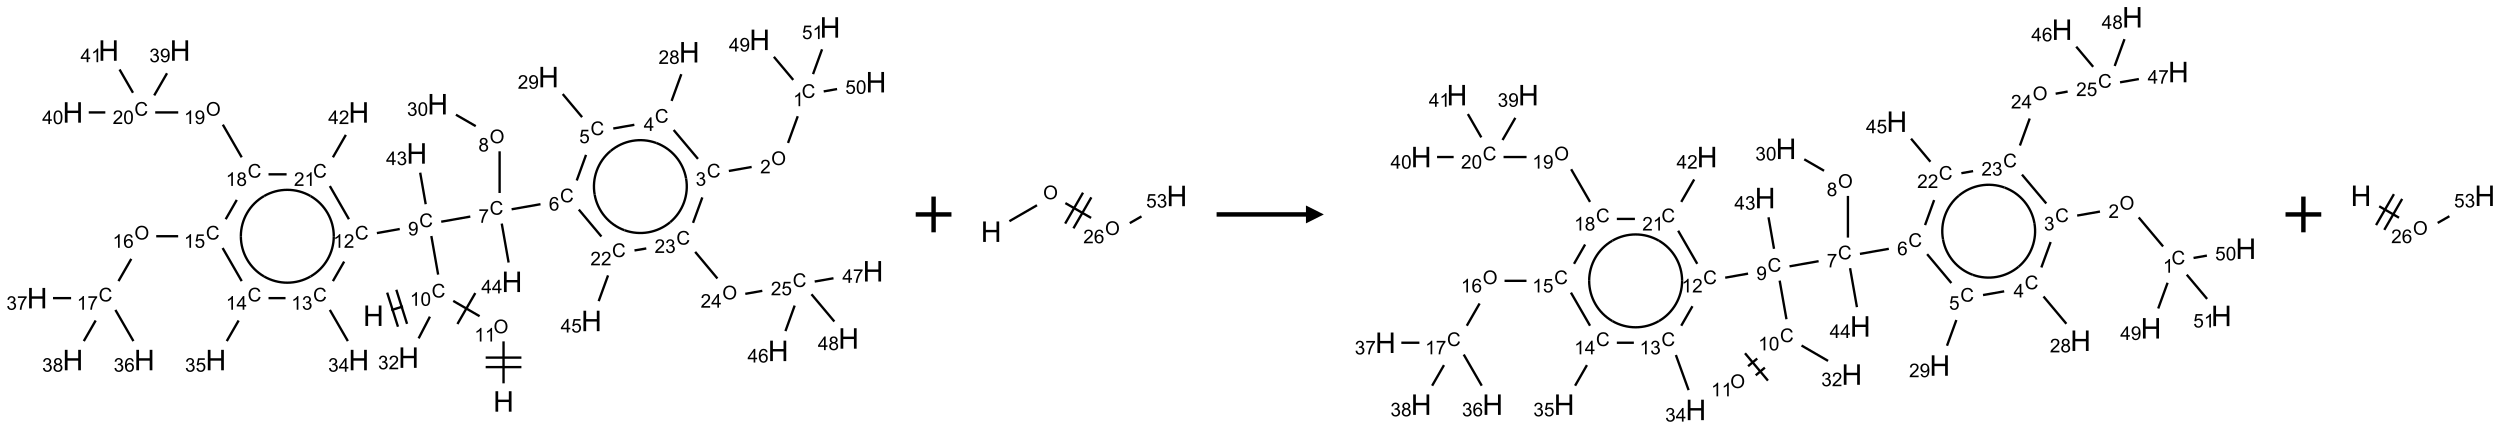 <?xml version="1.0" encoding="UTF-8"?>
<svg xmlns="http://www.w3.org/2000/svg" xmlns:xlink="http://www.w3.org/1999/xlink" width="1399" height="240" viewBox="0 0 1399 240">
<defs>
<g>
<g id="glyph-0-0">
<path d="M 2 0 L 2 -10 L 10 -10 L 10 0 Z M 2.25 -0.25 L 9.75 -0.25 L 9.75 -9.75 L 2.25 -9.75 Z M 2.25 -0.25 "/>
</g>
<g id="glyph-0-1">
<path d="M 1.281 0 L 1.281 -11.453 L 2.797 -11.453 L 2.797 -6.75 L 8.75 -6.75 L 8.75 -11.453 L 10.266 -11.453 L 10.266 0 L 8.75 0 L 8.75 -5.398 L 2.797 -5.398 L 2.797 0 Z M 1.281 0 "/>
</g>
<g id="glyph-1-0">
<path d="M 1.332 0 L 1.332 -6.668 L 6.668 -6.668 L 6.668 0 Z M 1.5 -0.168 L 6.5 -0.168 L 6.5 -6.5 L 1.5 -6.5 Z M 1.5 -0.168 "/>
</g>
<g id="glyph-1-1">
<path d="M 6.27 -2.676 L 7.281 -2.422 C 7.07 -1.594 6.688 -0.961 6.137 -0.523 C 5.586 -0.086 4.914 0.129 4.121 0.129 C 3.297 0.129 2.629 -0.039 2.113 -0.371 C 1.598 -0.707 1.203 -1.191 0.934 -1.828 C 0.664 -2.465 0.531 -3.145 0.531 -3.875 C 0.531 -4.672 0.684 -5.363 0.988 -5.957 C 1.293 -6.547 1.723 -6.996 2.285 -7.305 C 2.844 -7.613 3.461 -7.766 4.137 -7.766 C 4.898 -7.766 5.543 -7.57 6.062 -7.184 C 6.582 -6.793 6.945 -6.246 7.152 -5.543 L 6.156 -5.309 C 5.98 -5.863 5.723 -6.266 5.387 -6.52 C 5.051 -6.773 4.625 -6.902 4.113 -6.902 C 3.527 -6.902 3.039 -6.762 2.645 -6.48 C 2.25 -6.199 1.973 -5.82 1.812 -5.348 C 1.652 -4.871 1.574 -4.383 1.574 -3.879 C 1.574 -3.23 1.668 -2.664 1.855 -2.18 C 2.047 -1.695 2.34 -1.332 2.738 -1.094 C 3.137 -0.855 3.57 -0.734 4.035 -0.734 C 4.602 -0.734 5.082 -0.898 5.473 -1.223 C 5.867 -1.551 6.133 -2.035 6.27 -2.676 Z M 6.27 -2.676 "/>
</g>
<g id="glyph-1-2">
<path d="M 3.973 0 L 3.035 0 L 3.035 -5.973 C 2.809 -5.758 2.516 -5.543 2.148 -5.328 C 1.781 -5.113 1.453 -4.953 1.16 -4.844 L 1.16 -5.75 C 1.684 -5.996 2.145 -6.297 2.535 -6.645 C 2.93 -6.996 3.207 -7.336 3.371 -7.668 L 3.973 -7.668 Z M 3.973 0 "/>
</g>
<g id="glyph-1-3">
<path d="M 0.441 -3.766 C 0.441 -4.668 0.535 -5.395 0.723 -5.945 C 0.906 -6.496 1.184 -6.922 1.551 -7.219 C 1.918 -7.516 2.375 -7.668 2.934 -7.668 C 3.344 -7.668 3.703 -7.586 4.012 -7.418 C 4.32 -7.254 4.574 -7.016 4.777 -6.707 C 4.977 -6.395 5.137 -6.016 5.25 -5.57 C 5.363 -5.125 5.422 -4.523 5.422 -3.766 C 5.422 -2.871 5.328 -2.148 5.145 -1.598 C 4.961 -1.047 4.688 -0.621 4.32 -0.32 C 3.953 -0.02 3.492 0.129 2.934 0.129 C 2.195 0.129 1.617 -0.133 1.199 -0.66 C 0.695 -1.297 0.441 -2.332 0.441 -3.766 Z M 1.406 -3.766 C 1.406 -2.512 1.555 -1.68 1.848 -1.262 C 2.141 -0.848 2.5 -0.641 2.934 -0.641 C 3.363 -0.641 3.727 -0.848 4.02 -1.266 C 4.312 -1.684 4.457 -2.516 4.457 -3.766 C 4.457 -5.023 4.312 -5.859 4.02 -6.27 C 3.727 -6.684 3.359 -6.891 2.922 -6.891 C 2.492 -6.891 2.148 -6.707 1.891 -6.344 C 1.566 -5.879 1.406 -5.02 1.406 -3.766 Z M 1.406 -3.766 "/>
</g>
<g id="glyph-1-4">
<path d="M 0.582 -1.766 L 1.484 -1.848 C 1.562 -1.426 1.707 -1.117 1.922 -0.926 C 2.137 -0.734 2.414 -0.641 2.75 -0.641 C 3.039 -0.641 3.289 -0.707 3.508 -0.84 C 3.727 -0.973 3.902 -1.148 4.043 -1.367 C 4.18 -1.586 4.297 -1.887 4.391 -2.262 C 4.484 -2.637 4.531 -3.016 4.531 -3.406 C 4.531 -3.449 4.531 -3.512 4.527 -3.594 C 4.34 -3.297 4.082 -3.055 3.758 -2.867 C 3.434 -2.68 3.082 -2.59 2.703 -2.59 C 2.07 -2.59 1.535 -2.816 1.098 -3.277 C 0.66 -3.734 0.441 -4.34 0.441 -5.09 C 0.441 -5.863 0.672 -6.484 1.129 -6.957 C 1.586 -7.43 2.156 -7.668 2.844 -7.668 C 3.34 -7.668 3.793 -7.531 4.207 -7.266 C 4.617 -7 4.93 -6.617 5.145 -6.121 C 5.355 -5.629 5.465 -4.91 5.465 -3.973 C 5.465 -2.996 5.359 -2.223 5.145 -1.645 C 4.934 -1.066 4.617 -0.625 4.199 -0.324 C 3.781 -0.02 3.293 0.129 2.73 0.129 C 2.133 0.129 1.645 -0.035 1.266 -0.367 C 0.887 -0.699 0.66 -1.164 0.582 -1.766 Z M 4.422 -5.137 C 4.422 -5.676 4.277 -6.102 3.992 -6.418 C 3.707 -6.734 3.359 -6.891 2.957 -6.891 C 2.543 -6.891 2.18 -6.719 1.871 -6.379 C 1.562 -6.039 1.406 -5.598 1.406 -5.059 C 1.406 -4.57 1.555 -4.176 1.848 -3.871 C 2.141 -3.566 2.5 -3.418 2.934 -3.418 C 3.367 -3.418 3.723 -3.57 4.004 -3.871 C 4.281 -4.176 4.422 -4.598 4.422 -5.137 Z M 4.422 -5.137 "/>
</g>
<g id="glyph-1-5">
<path d="M 0.504 -6.637 L 0.504 -7.535 L 5.449 -7.535 L 5.449 -6.809 C 4.961 -6.289 4.48 -5.602 4.004 -4.746 C 3.527 -3.887 3.156 -3.004 2.895 -2.098 C 2.707 -1.461 2.59 -0.762 2.535 0 L 1.574 0 C 1.582 -0.602 1.703 -1.328 1.926 -2.176 C 2.152 -3.027 2.477 -3.848 2.898 -4.637 C 3.32 -5.426 3.77 -6.094 4.246 -6.637 Z M 0.504 -6.637 "/>
</g>
<g id="glyph-1-6">
<path d="M 5.309 -5.766 L 4.375 -5.691 C 4.293 -6.059 4.172 -6.328 4.02 -6.496 C 3.766 -6.762 3.453 -6.895 3.082 -6.895 C 2.785 -6.895 2.523 -6.812 2.297 -6.645 C 2 -6.43 1.77 -6.117 1.598 -5.703 C 1.43 -5.289 1.34 -4.703 1.332 -3.938 C 1.559 -4.281 1.836 -4.535 2.16 -4.703 C 2.488 -4.871 2.828 -4.953 3.188 -4.953 C 3.812 -4.953 4.344 -4.723 4.785 -4.262 C 5.223 -3.801 5.441 -3.207 5.441 -2.48 C 5.441 -2 5.34 -1.555 5.133 -1.145 C 4.926 -0.73 4.641 -0.418 4.281 -0.199 C 3.922 0.02 3.512 0.129 3.051 0.129 C 2.27 0.129 1.633 -0.156 1.141 -0.73 C 0.648 -1.305 0.402 -2.254 0.402 -3.574 C 0.402 -5.051 0.672 -6.121 1.219 -6.793 C 1.695 -7.375 2.336 -7.668 3.141 -7.668 C 3.742 -7.668 4.234 -7.5 4.617 -7.16 C 5 -6.824 5.23 -6.359 5.309 -5.766 Z M 1.48 -2.473 C 1.48 -2.152 1.547 -1.844 1.684 -1.547 C 1.82 -1.25 2.016 -1.027 2.262 -0.871 C 2.508 -0.719 2.766 -0.641 3.035 -0.641 C 3.434 -0.641 3.773 -0.801 4.059 -1.121 C 4.344 -1.441 4.484 -1.875 4.484 -2.422 C 4.484 -2.949 4.344 -3.367 4.062 -3.668 C 3.781 -3.973 3.426 -4.125 3 -4.125 C 2.578 -4.125 2.219 -3.973 1.922 -3.668 C 1.625 -3.363 1.48 -2.969 1.48 -2.473 Z M 1.48 -2.473 "/>
</g>
<g id="glyph-1-7">
<path d="M 0.441 -2 L 1.426 -2.082 C 1.5 -1.605 1.668 -1.242 1.934 -1.004 C 2.199 -0.762 2.52 -0.641 2.895 -0.641 C 3.348 -0.641 3.73 -0.812 4.043 -1.152 C 4.355 -1.492 4.512 -1.941 4.512 -2.504 C 4.512 -3.039 4.359 -3.461 4.059 -3.77 C 3.758 -4.078 3.367 -4.234 2.879 -4.234 C 2.578 -4.234 2.305 -4.164 2.062 -4.027 C 1.82 -3.891 1.629 -3.715 1.488 -3.496 L 0.609 -3.609 L 1.348 -7.531 L 5.145 -7.531 L 5.145 -6.637 L 2.098 -6.637 L 1.688 -4.582 C 2.145 -4.902 2.625 -5.062 3.129 -5.062 C 3.797 -5.062 4.359 -4.832 4.816 -4.371 C 5.277 -3.91 5.504 -3.312 5.504 -2.59 C 5.504 -1.898 5.305 -1.301 4.902 -0.797 C 4.41 -0.18 3.742 0.129 2.895 0.129 C 2.199 0.129 1.633 -0.062 1.195 -0.453 C 0.758 -0.844 0.504 -1.359 0.441 -2 Z M 0.441 -2 "/>
</g>
<g id="glyph-1-8">
<path d="M 5.371 -0.902 L 5.371 0 L 0.324 0 C 0.316 -0.227 0.352 -0.441 0.434 -0.652 C 0.562 -0.996 0.766 -1.332 1.051 -1.668 C 1.332 -2 1.742 -2.387 2.277 -2.824 C 3.105 -3.504 3.668 -4.043 3.957 -4.441 C 4.25 -4.84 4.395 -5.215 4.395 -5.566 C 4.395 -5.938 4.262 -6.254 3.996 -6.508 C 3.73 -6.762 3.387 -6.891 2.957 -6.891 C 2.508 -6.891 2.145 -6.754 1.875 -6.484 C 1.605 -6.215 1.469 -5.84 1.465 -5.359 L 0.5 -5.457 C 0.566 -6.176 0.812 -6.727 1.246 -7.102 C 1.676 -7.477 2.254 -7.668 2.98 -7.668 C 3.711 -7.668 4.293 -7.465 4.719 -7.059 C 5.145 -6.652 5.359 -6.148 5.359 -5.547 C 5.359 -5.242 5.297 -4.941 5.172 -4.645 C 5.047 -4.352 4.84 -4.039 4.551 -3.715 C 4.262 -3.387 3.777 -2.938 3.105 -2.371 C 2.543 -1.898 2.18 -1.578 2.02 -1.41 C 1.859 -1.242 1.73 -1.07 1.625 -0.902 Z M 5.371 -0.902 "/>
</g>
<g id="glyph-1-9">
<path d="M 3.449 0 L 3.449 -1.828 L 0.137 -1.828 L 0.137 -2.688 L 3.621 -7.637 L 4.387 -7.637 L 4.387 -2.688 L 5.418 -2.688 L 5.418 -1.828 L 4.387 -1.828 L 4.387 0 Z M 3.449 -2.688 L 3.449 -6.129 L 1.059 -2.688 Z M 3.449 -2.688 "/>
</g>
<g id="glyph-1-10">
<path d="M 1.887 -4.141 C 1.496 -4.281 1.207 -4.484 1.02 -4.75 C 0.832 -5.016 0.738 -5.328 0.738 -5.699 C 0.738 -6.254 0.938 -6.719 1.34 -7.098 C 1.738 -7.477 2.27 -7.668 2.934 -7.668 C 3.598 -7.668 4.137 -7.473 4.543 -7.086 C 4.949 -6.699 5.152 -6.227 5.152 -5.672 C 5.152 -5.316 5.059 -5.008 4.871 -4.746 C 4.688 -4.484 4.406 -4.281 4.027 -4.141 C 4.496 -3.988 4.852 -3.742 5.098 -3.402 C 5.34 -3.062 5.465 -2.656 5.465 -2.184 C 5.465 -1.531 5.234 -0.98 4.77 -0.535 C 4.309 -0.09 3.703 0.129 2.949 0.129 C 2.195 0.129 1.586 -0.094 1.125 -0.539 C 0.664 -0.984 0.434 -1.543 0.434 -2.207 C 0.434 -2.703 0.559 -3.121 0.809 -3.457 C 1.062 -3.793 1.422 -4.02 1.887 -4.141 Z M 1.699 -5.73 C 1.699 -5.367 1.812 -5.074 2.047 -4.844 C 2.281 -4.613 2.582 -4.5 2.953 -4.5 C 3.312 -4.5 3.609 -4.613 3.84 -4.84 C 4.07 -5.066 4.188 -5.348 4.188 -5.676 C 4.188 -6.02 4.07 -6.309 3.832 -6.543 C 3.594 -6.777 3.297 -6.895 2.941 -6.895 C 2.586 -6.895 2.289 -6.781 2.051 -6.551 C 1.816 -6.324 1.699 -6.047 1.699 -5.73 Z M 1.395 -2.203 C 1.395 -1.938 1.461 -1.676 1.586 -1.426 C 1.711 -1.176 1.902 -0.984 2.152 -0.848 C 2.402 -0.711 2.672 -0.641 2.957 -0.641 C 3.406 -0.641 3.777 -0.785 4.066 -1.074 C 4.359 -1.363 4.504 -1.727 4.504 -2.172 C 4.504 -2.625 4.355 -2.996 4.055 -3.293 C 3.754 -3.586 3.379 -3.734 2.926 -3.734 C 2.484 -3.734 2.121 -3.59 1.832 -3.297 C 1.543 -3.004 1.395 -2.641 1.395 -2.203 Z M 1.395 -2.203 "/>
</g>
<g id="glyph-1-11">
<path d="M 0.449 -2.016 L 1.387 -2.141 C 1.492 -1.609 1.676 -1.227 1.934 -0.992 C 2.191 -0.758 2.508 -0.641 2.879 -0.641 C 3.32 -0.641 3.695 -0.793 3.996 -1.098 C 4.301 -1.402 4.453 -1.781 4.453 -2.234 C 4.453 -2.664 4.312 -3.02 4.031 -3.301 C 3.75 -3.578 3.391 -3.719 2.957 -3.719 C 2.781 -3.719 2.562 -3.684 2.297 -3.613 L 2.402 -4.438 C 2.465 -4.43 2.516 -4.426 2.551 -4.426 C 2.949 -4.426 3.312 -4.531 3.629 -4.738 C 3.949 -4.949 4.109 -5.27 4.109 -5.703 C 4.109 -6.047 3.992 -6.332 3.762 -6.559 C 3.527 -6.785 3.227 -6.895 2.859 -6.895 C 2.496 -6.895 2.191 -6.781 1.949 -6.551 C 1.707 -6.324 1.547 -5.98 1.48 -5.52 L 0.543 -5.688 C 0.656 -6.316 0.918 -6.805 1.324 -7.148 C 1.73 -7.492 2.234 -7.668 2.84 -7.668 C 3.254 -7.668 3.641 -7.578 3.988 -7.398 C 4.34 -7.219 4.609 -6.977 4.793 -6.668 C 4.98 -6.359 5.074 -6.031 5.074 -5.684 C 5.074 -5.352 4.984 -5.051 4.809 -4.781 C 4.629 -4.512 4.367 -4.297 4.02 -4.137 C 4.473 -4.031 4.824 -3.816 5.074 -3.488 C 5.324 -3.16 5.449 -2.75 5.449 -2.254 C 5.449 -1.59 5.203 -1.023 4.719 -0.559 C 4.234 -0.098 3.617 0.137 2.875 0.137 C 2.203 0.137 1.648 -0.062 1.207 -0.465 C 0.762 -0.863 0.512 -1.379 0.449 -2.016 Z M 0.449 -2.016 "/>
</g>
<g id="glyph-1-12">
<path d="M 0.516 -3.719 C 0.516 -4.984 0.855 -5.977 1.535 -6.695 C 2.215 -7.414 3.094 -7.77 4.172 -7.77 C 4.875 -7.77 5.512 -7.602 6.078 -7.266 C 6.645 -6.93 7.074 -6.461 7.371 -5.855 C 7.668 -5.254 7.816 -4.57 7.816 -3.809 C 7.816 -3.035 7.66 -2.34 7.348 -1.73 C 7.035 -1.117 6.594 -0.656 6.02 -0.34 C 5.449 -0.027 4.828 0.129 4.168 0.129 C 3.449 0.129 2.805 -0.043 2.238 -0.391 C 1.672 -0.738 1.246 -1.211 0.953 -1.812 C 0.66 -2.414 0.516 -3.047 0.516 -3.719 Z M 1.559 -3.703 C 1.559 -2.781 1.805 -2.059 2.301 -1.527 C 2.793 -1 3.414 -0.734 4.16 -0.734 C 4.922 -0.734 5.547 -1 6.039 -1.535 C 6.531 -2.07 6.777 -2.828 6.777 -3.812 C 6.777 -4.434 6.672 -4.977 6.461 -5.441 C 6.25 -5.902 5.945 -6.262 5.539 -6.52 C 5.133 -6.773 4.68 -6.902 4.176 -6.902 C 3.461 -6.902 2.848 -6.656 2.332 -6.164 C 1.816 -5.672 1.559 -4.852 1.559 -3.703 Z M 1.559 -3.703 "/>
</g>
</g>
</defs>
<path fill="none" stroke-width="0.033" stroke-linecap="butt" stroke-linejoin="miter" stroke="rgb(0%, 0%, 0%)" stroke-opacity="1" stroke-miterlimit="10" d="M 4.954 3.955 L 5.118 3.903 " transform="matrix(40, 0, 0, 40, 20.781, 15.354)"/>
<path fill="none" stroke-width="0.033" stroke-linecap="butt" stroke-linejoin="miter" stroke="rgb(0%, 0%, 0%)" stroke-opacity="1" stroke-miterlimit="10" d="M 5.175 4.147 L 5.025 3.67 " transform="matrix(40, 0, 0, 40, 20.781, 15.354)"/>
<path fill="none" stroke-width="0.033" stroke-linecap="butt" stroke-linejoin="miter" stroke="rgb(0%, 0%, 0%)" stroke-opacity="1" stroke-miterlimit="10" d="M 5.048 4.187 L 4.897 3.71 " transform="matrix(40, 0, 0, 40, 20.781, 15.354)"/>
<path fill="none" stroke-width="0.033" stroke-linecap="butt" stroke-linejoin="miter" stroke="rgb(0%, 0%, 0%)" stroke-opacity="1" stroke-miterlimit="10" d="M 5.61 3.458 L 5.515 2.918 " transform="matrix(40, 0, 0, 40, 20.781, 15.354)"/>
<path fill="none" stroke-width="0.033" stroke-linecap="butt" stroke-linejoin="miter" stroke="rgb(0%, 0%, 0%)" stroke-opacity="1" stroke-miterlimit="10" d="M 5.653 2.718 L 6.06 2.646 " transform="matrix(40, 0, 0, 40, 20.781, 15.354)"/>
<path fill="none" stroke-width="0.033" stroke-linecap="butt" stroke-linejoin="miter" stroke="rgb(0%, 0%, 0%)" stroke-opacity="1" stroke-miterlimit="10" d="M 6.638 2.544 L 7.042 2.473 " transform="matrix(40, 0, 0, 40, 20.781, 15.354)"/>
<path fill="none" stroke-width="0.033" stroke-linecap="butt" stroke-linejoin="miter" stroke="rgb(0%, 0%, 0%)" stroke-opacity="1" stroke-miterlimit="10" d="M 7.549 2.141 L 7.679 1.783 " transform="matrix(40, 0, 0, 40, 20.781, 15.354)"/>
<path fill="none" stroke-width="0.033" stroke-linecap="butt" stroke-linejoin="miter" stroke="rgb(0%, 0%, 0%)" stroke-opacity="1" stroke-miterlimit="10" d="M 7.624 1.255 L 7.353 0.932 " transform="matrix(40, 0, 0, 40, 20.781, 15.354)"/>
<path fill="none" stroke-width="0.033" stroke-linecap="butt" stroke-linejoin="miter" stroke="rgb(0%, 0%, 0%)" stroke-opacity="1" stroke-miterlimit="10" d="M 8.06 1.414 L 8.355 1.362 " transform="matrix(40, 0, 0, 40, 20.781, 15.354)"/>
<path fill="none" stroke-width="0.033" stroke-linecap="butt" stroke-linejoin="miter" stroke="rgb(0%, 0%, 0%)" stroke-opacity="1" stroke-miterlimit="10" d="M 8.876 1.028 L 9.012 0.654 " transform="matrix(40, 0, 0, 40, 20.781, 15.354)"/>
<path fill="none" stroke-width="0.033" stroke-linecap="butt" stroke-linejoin="miter" stroke="rgb(0%, 0%, 0%)" stroke-opacity="1" stroke-miterlimit="10" d="M 8.905 1.435 L 9.245 1.839 " transform="matrix(40, 0, 0, 40, 20.781, 15.354)"/>
<path fill="none" stroke-width="0.033" stroke-linecap="butt" stroke-linejoin="miter" stroke="rgb(0%, 0%, 0%)" stroke-opacity="1" stroke-miterlimit="10" d="M 9.677 2.008 L 9.996 1.952 " transform="matrix(40, 0, 0, 40, 20.781, 15.354)"/>
<path fill="none" stroke-width="0.033" stroke-linecap="butt" stroke-linejoin="miter" stroke="rgb(0%, 0%, 0%)" stroke-opacity="1" stroke-miterlimit="10" d="M 10.505 1.616 L 10.641 1.242 " transform="matrix(40, 0, 0, 40, 20.781, 15.354)"/>
<path fill="none" stroke-width="0.033" stroke-linecap="butt" stroke-linejoin="miter" stroke="rgb(0%, 0%, 0%)" stroke-opacity="1" stroke-miterlimit="10" d="M 10.578 0.734 L 10.307 0.411 " transform="matrix(40, 0, 0, 40, 20.781, 15.354)"/>
<path fill="none" stroke-width="0.033" stroke-linecap="butt" stroke-linejoin="miter" stroke="rgb(0%, 0%, 0%)" stroke-opacity="1" stroke-miterlimit="10" d="M 11.004 0.895 L 11.191 0.862 " transform="matrix(40, 0, 0, 40, 20.781, 15.354)"/>
<path fill="none" stroke-width="0.033" stroke-linecap="butt" stroke-linejoin="miter" stroke="rgb(0%, 0%, 0%)" stroke-opacity="1" stroke-miterlimit="10" d="M 10.855 0.653 L 10.981 0.306 " transform="matrix(40, 0, 0, 40, 20.781, 15.354)"/>
<path fill="none" stroke-width="0.033" stroke-linecap="butt" stroke-linejoin="miter" stroke="rgb(0%, 0%, 0%)" stroke-opacity="1" stroke-miterlimit="10" d="M 9.306 2.378 L 9.176 2.734 " transform="matrix(40, 0, 0, 40, 20.781, 15.354)"/>
<path fill="none" stroke-width="0.033" stroke-linecap="butt" stroke-linejoin="miter" stroke="rgb(0%, 0%, 0%)" stroke-opacity="1" stroke-miterlimit="10" d="M 9.206 3.14 L 9.517 3.512 " transform="matrix(40, 0, 0, 40, 20.781, 15.354)"/>
<path fill="none" stroke-width="0.033" stroke-linecap="butt" stroke-linejoin="miter" stroke="rgb(0%, 0%, 0%)" stroke-opacity="1" stroke-miterlimit="10" d="M 9.907 3.727 L 10.145 3.685 " transform="matrix(40, 0, 0, 40, 20.781, 15.354)"/>
<path fill="none" stroke-width="0.033" stroke-linecap="butt" stroke-linejoin="miter" stroke="rgb(0%, 0%, 0%)" stroke-opacity="1" stroke-miterlimit="10" d="M 10.598 3.891 L 10.469 4.248 " transform="matrix(40, 0, 0, 40, 20.781, 15.354)"/>
<path fill="none" stroke-width="0.033" stroke-linecap="butt" stroke-linejoin="miter" stroke="rgb(0%, 0%, 0%)" stroke-opacity="1" stroke-miterlimit="10" d="M 10.878 3.555 L 11.141 3.509 " transform="matrix(40, 0, 0, 40, 20.781, 15.354)"/>
<path fill="none" stroke-width="0.033" stroke-linecap="butt" stroke-linejoin="miter" stroke="rgb(0%, 0%, 0%)" stroke-opacity="1" stroke-miterlimit="10" d="M 10.833 3.733 L 11.153 4.114 " transform="matrix(40, 0, 0, 40, 20.781, 15.354)"/>
<path fill="none" stroke-width="0.033" stroke-linecap="butt" stroke-linejoin="miter" stroke="rgb(0%, 0%, 0%)" stroke-opacity="1" stroke-miterlimit="10" d="M 8.522 3.092 L 8.357 3.12 " transform="matrix(40, 0, 0, 40, 20.781, 15.354)"/>
<path fill="none" stroke-width="0.033" stroke-linecap="butt" stroke-linejoin="miter" stroke="rgb(0%, 0%, 0%)" stroke-opacity="1" stroke-miterlimit="10" d="M 7.894 2.925 L 7.578 2.548 " transform="matrix(40, 0, 0, 40, 20.781, 15.354)"/>
<path fill="none" stroke-width="0.033" stroke-linecap="butt" stroke-linejoin="miter" stroke="rgb(0%, 0%, 0%)" stroke-opacity="1" stroke-miterlimit="10" d="M 7.987 3.469 L 7.856 3.829 " transform="matrix(40, 0, 0, 40, 20.781, 15.354)"/>
<path fill="none" stroke-width="0.033" stroke-linecap="butt" stroke-linejoin="miter" stroke="rgb(0%, 0%, 0%)" stroke-opacity="1" stroke-miterlimit="10" d="M 6.47 2.316 L 6.47 1.733 " transform="matrix(40, 0, 0, 40, 20.781, 15.354)"/>
<path fill="none" stroke-width="0.033" stroke-linecap="butt" stroke-linejoin="miter" stroke="rgb(0%, 0%, 0%)" stroke-opacity="1" stroke-miterlimit="10" d="M 6.136 1.381 L 5.859 1.221 " transform="matrix(40, 0, 0, 40, 20.781, 15.354)"/>
<path fill="none" stroke-width="0.033" stroke-linecap="butt" stroke-linejoin="miter" stroke="rgb(0%, 0%, 0%)" stroke-opacity="1" stroke-miterlimit="10" d="M 6.5 2.744 L 6.596 3.289 " transform="matrix(40, 0, 0, 40, 20.781, 15.354)"/>
<path fill="none" stroke-width="0.033" stroke-linecap="butt" stroke-linejoin="miter" stroke="rgb(0%, 0%, 0%)" stroke-opacity="1" stroke-miterlimit="10" d="M 5.073 2.82 L 4.753 2.877 " transform="matrix(40, 0, 0, 40, 20.781, 15.354)"/>
<path fill="none" stroke-width="0.033" stroke-linecap="butt" stroke-linejoin="miter" stroke="rgb(0%, 0%, 0%)" stroke-opacity="1" stroke-miterlimit="10" d="M 4.295 3.276 L 4.138 3.549 " transform="matrix(40, 0, 0, 40, 20.781, 15.354)"/>
<path fill="none" stroke-width="0.033" stroke-linecap="butt" stroke-linejoin="miter" stroke="rgb(0%, 0%, 0%)" stroke-opacity="1" stroke-miterlimit="10" d="M 4.095 3.952 L 4.347 4.388 " transform="matrix(40, 0, 0, 40, 20.781, 15.354)"/>
<path fill="none" stroke-width="0.033" stroke-linecap="butt" stroke-linejoin="miter" stroke="rgb(0%, 0%, 0%)" stroke-opacity="1" stroke-miterlimit="10" d="M 3.475 3.787 L 3.237 3.787 " transform="matrix(40, 0, 0, 40, 20.781, 15.354)"/>
<path fill="none" stroke-width="0.033" stroke-linecap="butt" stroke-linejoin="miter" stroke="rgb(0%, 0%, 0%)" stroke-opacity="1" stroke-miterlimit="10" d="M 2.819 4.1 L 2.653 4.388 " transform="matrix(40, 0, 0, 40, 20.781, 15.354)"/>
<path fill="none" stroke-width="0.033" stroke-linecap="butt" stroke-linejoin="miter" stroke="rgb(0%, 0%, 0%)" stroke-opacity="1" stroke-miterlimit="10" d="M 2.862 3.549 L 2.595 3.086 " transform="matrix(40, 0, 0, 40, 20.781, 15.354)"/>
<path fill="none" stroke-width="0.033" stroke-linecap="butt" stroke-linejoin="miter" stroke="rgb(0%, 0%, 0%)" stroke-opacity="1" stroke-miterlimit="10" d="M 1.973 2.921 L 1.666 2.921 " transform="matrix(40, 0, 0, 40, 20.781, 15.354)"/>
<path fill="none" stroke-width="0.033" stroke-linecap="butt" stroke-linejoin="miter" stroke="rgb(0%, 0%, 0%)" stroke-opacity="1" stroke-miterlimit="10" d="M 1.317 3.238 L 1.138 3.549 " transform="matrix(40, 0, 0, 40, 20.781, 15.354)"/>
<path fill="none" stroke-width="0.033" stroke-linecap="butt" stroke-linejoin="miter" stroke="rgb(0%, 0%, 0%)" stroke-opacity="1" stroke-miterlimit="10" d="M 1.095 3.952 L 1.347 4.388 " transform="matrix(40, 0, 0, 40, 20.781, 15.354)"/>
<path fill="none" stroke-width="0.033" stroke-linecap="butt" stroke-linejoin="miter" stroke="rgb(0%, 0%, 0%)" stroke-opacity="1" stroke-miterlimit="10" d="M 0.475 3.787 L 0.222 3.787 " transform="matrix(40, 0, 0, 40, 20.781, 15.354)"/>
<path fill="none" stroke-width="0.033" stroke-linecap="butt" stroke-linejoin="miter" stroke="rgb(0%, 0%, 0%)" stroke-opacity="1" stroke-miterlimit="10" d="M 0.819 4.1 L 0.653 4.388 " transform="matrix(40, 0, 0, 40, 20.781, 15.354)"/>
<path fill="none" stroke-width="0.033" stroke-linecap="butt" stroke-linejoin="miter" stroke="rgb(0%, 0%, 0%)" stroke-opacity="1" stroke-miterlimit="10" d="M 2.638 2.683 L 2.793 2.413 " transform="matrix(40, 0, 0, 40, 20.781, 15.354)"/>
<path fill="none" stroke-width="0.033" stroke-linecap="butt" stroke-linejoin="miter" stroke="rgb(0%, 0%, 0%)" stroke-opacity="1" stroke-miterlimit="10" d="M 2.862 1.817 L 2.598 1.36 " transform="matrix(40, 0, 0, 40, 20.781, 15.354)"/>
<path fill="none" stroke-width="0.033" stroke-linecap="butt" stroke-linejoin="miter" stroke="rgb(0%, 0%, 0%)" stroke-opacity="1" stroke-miterlimit="10" d="M 1.974 1.189 L 1.652 1.189 " transform="matrix(40, 0, 0, 40, 20.781, 15.354)"/>
<path fill="none" stroke-width="0.033" stroke-linecap="butt" stroke-linejoin="miter" stroke="rgb(0%, 0%, 0%)" stroke-opacity="1" stroke-miterlimit="10" d="M 1.638 0.951 L 1.817 0.641 " transform="matrix(40, 0, 0, 40, 20.781, 15.354)"/>
<path fill="none" stroke-width="0.033" stroke-linecap="butt" stroke-linejoin="miter" stroke="rgb(0%, 0%, 0%)" stroke-opacity="1" stroke-miterlimit="10" d="M 0.954 1.189 L 0.722 1.189 " transform="matrix(40, 0, 0, 40, 20.781, 15.354)"/>
<path fill="none" stroke-width="0.033" stroke-linecap="butt" stroke-linejoin="miter" stroke="rgb(0%, 0%, 0%)" stroke-opacity="1" stroke-miterlimit="10" d="M 1.341 0.914 L 1.153 0.588 " transform="matrix(40, 0, 0, 40, 20.781, 15.354)"/>
<path fill="none" stroke-width="0.033" stroke-linecap="butt" stroke-linejoin="miter" stroke="rgb(0%, 0%, 0%)" stroke-opacity="1" stroke-miterlimit="10" d="M 3.237 2.055 L 3.49 2.055 " transform="matrix(40, 0, 0, 40, 20.781, 15.354)"/>
<path fill="none" stroke-width="0.033" stroke-linecap="butt" stroke-linejoin="miter" stroke="rgb(0%, 0%, 0%)" stroke-opacity="1" stroke-miterlimit="10" d="M 4.095 2.219 L 4.362 2.683 " transform="matrix(40, 0, 0, 40, 20.781, 15.354)"/>
<path fill="none" stroke-width="0.033" stroke-linecap="butt" stroke-linejoin="miter" stroke="rgb(0%, 0%, 0%)" stroke-opacity="1" stroke-miterlimit="10" d="M 4.138 1.817 L 4.319 1.503 " transform="matrix(40, 0, 0, 40, 20.781, 15.354)"/>
<path fill="none" stroke-width="0.033" stroke-linecap="butt" stroke-linejoin="miter" stroke="rgb(0%, 0%, 0%)" stroke-opacity="1" stroke-miterlimit="10" d="M 5.436 2.473 L 5.359 2.032 " transform="matrix(40, 0, 0, 40, 20.781, 15.354)"/>
<path fill="none" stroke-width="0.033" stroke-linecap="butt" stroke-linejoin="miter" stroke="rgb(0%, 0%, 0%)" stroke-opacity="1" stroke-miterlimit="10" d="M 5.821 3.826 L 6.19 4.04 " transform="matrix(40, 0, 0, 40, 20.781, 15.354)"/>
<path fill="none" stroke-width="0.033" stroke-linecap="butt" stroke-linejoin="miter" stroke="rgb(0%, 0%, 0%)" stroke-opacity="1" stroke-miterlimit="10" d="M 5.88 4.149 L 6.13 3.716 " transform="matrix(40, 0, 0, 40, 20.781, 15.354)"/>
<path fill="none" stroke-width="0.033" stroke-linecap="butt" stroke-linejoin="miter" stroke="rgb(0%, 0%, 0%)" stroke-opacity="1" stroke-miterlimit="10" d="M 6.525 4.392 L 6.525 4.979 " transform="matrix(40, 0, 0, 40, 20.781, 15.354)"/>
<path fill="none" stroke-width="0.033" stroke-linecap="butt" stroke-linejoin="miter" stroke="rgb(0%, 0%, 0%)" stroke-opacity="1" stroke-miterlimit="10" d="M 6.275 4.752 L 6.775 4.752 " transform="matrix(40, 0, 0, 40, 20.781, 15.354)"/>
<path fill="none" stroke-width="0.033" stroke-linecap="butt" stroke-linejoin="miter" stroke="rgb(0%, 0%, 0%)" stroke-opacity="1" stroke-miterlimit="10" d="M 6.275 4.619 L 6.775 4.619 " transform="matrix(40, 0, 0, 40, 20.781, 15.354)"/>
<path fill="none" stroke-width="0.033" stroke-linecap="butt" stroke-linejoin="miter" stroke="rgb(0%, 0%, 0%)" stroke-opacity="1" stroke-miterlimit="10" d="M 5.495 4.046 L 5.337 4.35 " transform="matrix(40, 0, 0, 40, 20.781, 15.354)"/>
<path fill="none" stroke-width="0.033" stroke-linecap="butt" stroke-linejoin="miter" stroke="rgb(0%, 0%, 0%)" stroke-opacity="1" stroke-miterlimit="10" d="M 7.8 2.34 C 7.759 2.111 7.844 1.878 8.022 1.729 " transform="matrix(40, 0, 0, 40, 20.781, 15.354)"/>
<path fill="none" stroke-width="0.033" stroke-linecap="butt" stroke-linejoin="miter" stroke="rgb(0%, 0%, 0%)" stroke-opacity="1" stroke-miterlimit="10" d="M 8.217 2.837 C 7.999 2.758 7.84 2.568 7.8 2.34 " transform="matrix(40, 0, 0, 40, 20.781, 15.354)"/>
<path fill="none" stroke-width="0.033" stroke-linecap="butt" stroke-linejoin="miter" stroke="rgb(0%, 0%, 0%)" stroke-opacity="1" stroke-miterlimit="10" d="M 8.857 2.724 C 8.679 2.873 8.435 2.916 8.217 2.837 " transform="matrix(40, 0, 0, 40, 20.781, 15.354)"/>
<path fill="none" stroke-width="0.033" stroke-linecap="butt" stroke-linejoin="miter" stroke="rgb(0%, 0%, 0%)" stroke-opacity="1" stroke-miterlimit="10" d="M 9.079 2.114 C 9.119 2.342 9.034 2.575 8.857 2.724 " transform="matrix(40, 0, 0, 40, 20.781, 15.354)"/>
<path fill="none" stroke-width="0.033" stroke-linecap="butt" stroke-linejoin="miter" stroke="rgb(0%, 0%, 0%)" stroke-opacity="1" stroke-miterlimit="10" d="M 8.661 1.616 C 8.879 1.696 9.039 1.885 9.079 2.114 " transform="matrix(40, 0, 0, 40, 20.781, 15.354)"/>
<path fill="none" stroke-width="0.033" stroke-linecap="butt" stroke-linejoin="miter" stroke="rgb(0%, 0%, 0%)" stroke-opacity="1" stroke-miterlimit="10" d="M 8.022 1.729 C 8.2 1.58 8.443 1.537 8.661 1.616 " transform="matrix(40, 0, 0, 40, 20.781, 15.354)"/>
<path fill="none" stroke-width="0.033" stroke-linecap="butt" stroke-linejoin="miter" stroke="rgb(0%, 0%, 0%)" stroke-opacity="1" stroke-miterlimit="10" d="M 4.15 2.921 C 4.15 3.153 4.026 3.368 3.825 3.484 " transform="matrix(40, 0, 0, 40, 20.781, 15.354)"/>
<path fill="none" stroke-width="0.033" stroke-linecap="butt" stroke-linejoin="miter" stroke="rgb(0%, 0%, 0%)" stroke-opacity="1" stroke-miterlimit="10" d="M 3.825 2.359 C 4.026 2.475 4.15 2.689 4.15 2.921 " transform="matrix(40, 0, 0, 40, 20.781, 15.354)"/>
<path fill="none" stroke-width="0.033" stroke-linecap="butt" stroke-linejoin="miter" stroke="rgb(0%, 0%, 0%)" stroke-opacity="1" stroke-miterlimit="10" d="M 3.175 2.359 C 3.376 2.243 3.624 2.243 3.825 2.359 " transform="matrix(40, 0, 0, 40, 20.781, 15.354)"/>
<path fill="none" stroke-width="0.033" stroke-linecap="butt" stroke-linejoin="miter" stroke="rgb(0%, 0%, 0%)" stroke-opacity="1" stroke-miterlimit="10" d="M 2.85 2.921 C 2.85 2.689 2.974 2.475 3.175 2.359 " transform="matrix(40, 0, 0, 40, 20.781, 15.354)"/>
<path fill="none" stroke-width="0.033" stroke-linecap="butt" stroke-linejoin="miter" stroke="rgb(0%, 0%, 0%)" stroke-opacity="1" stroke-miterlimit="10" d="M 3.175 3.484 C 2.974 3.368 2.85 3.153 2.85 2.921 " transform="matrix(40, 0, 0, 40, 20.781, 15.354)"/>
<path fill="none" stroke-width="0.033" stroke-linecap="butt" stroke-linejoin="miter" stroke="rgb(0%, 0%, 0%)" stroke-opacity="1" stroke-miterlimit="10" d="M 3.825 3.484 C 3.624 3.6 3.376 3.6 3.175 3.484 " transform="matrix(40, 0, 0, 40, 20.781, 15.354)"/>
<g fill="rgb(0%, 0%, 0%)" fill-opacity="1">
<use xlink:href="#glyph-0-1" x="203.199" y="182.406"/>
</g>
<g fill="rgb(0%, 0%, 0%)" fill-opacity="1">
<use xlink:href="#glyph-1-1" x="241.527" y="166.496"/>
</g>
<g fill="rgb(0%, 0%, 0%)" fill-opacity="1">
<use xlink:href="#glyph-1-2" x="229.367" y="171.133"/>
<use xlink:href="#glyph-1-3" x="235.299" y="171.133"/>
</g>
<g fill="rgb(0%, 0%, 0%)" fill-opacity="1">
<use xlink:href="#glyph-1-1" x="234.582" y="127.102"/>
</g>
<g fill="rgb(0%, 0%, 0%)" fill-opacity="1">
<use xlink:href="#glyph-1-4" x="228.312" y="131.738"/>
</g>
<g fill="rgb(0%, 0%, 0%)" fill-opacity="1">
<use xlink:href="#glyph-1-1" x="273.973" y="120.156"/>
</g>
<g fill="rgb(0%, 0%, 0%)" fill-opacity="1">
<use xlink:href="#glyph-1-5" x="267.719" y="124.664"/>
</g>
<g fill="rgb(0%, 0%, 0%)" fill-opacity="1">
<use xlink:href="#glyph-1-1" x="313.367" y="113.211"/>
</g>
<g fill="rgb(0%, 0%, 0%)" fill-opacity="1">
<use xlink:href="#glyph-1-6" x="307.121" y="117.848"/>
</g>
<g fill="rgb(0%, 0%, 0%)" fill-opacity="1">
<use xlink:href="#glyph-1-1" x="330.422" y="75.625"/>
</g>
<g fill="rgb(0%, 0%, 0%)" fill-opacity="1">
<use xlink:href="#glyph-1-7" x="324.113" y="80.125"/>
</g>
<g fill="rgb(0%, 0%, 0%)" fill-opacity="1">
<use xlink:href="#glyph-0-1" x="301.156" y="48.863"/>
</g>
<g fill="rgb(0%, 0%, 0%)" fill-opacity="1">
<use xlink:href="#glyph-1-8" x="289.707" y="49.656"/>
<use xlink:href="#glyph-1-4" x="295.639" y="49.656"/>
</g>
<g fill="rgb(0%, 0%, 0%)" fill-opacity="1">
<use xlink:href="#glyph-1-1" x="366.438" y="68.68"/>
</g>
<g fill="rgb(0%, 0%, 0%)" fill-opacity="1">
<use xlink:href="#glyph-1-9" x="360.219" y="73.281"/>
</g>
<g fill="rgb(0%, 0%, 0%)" fill-opacity="1">
<use xlink:href="#glyph-0-1" x="379.941" y="34.973"/>
</g>
<g fill="rgb(0%, 0%, 0%)" fill-opacity="1">
<use xlink:href="#glyph-1-8" x="368.492" y="35.766"/>
<use xlink:href="#glyph-1-10" x="374.424" y="35.766"/>
</g>
<g fill="rgb(0%, 0%, 0%)" fill-opacity="1">
<use xlink:href="#glyph-1-1" x="395.523" y="99.32"/>
</g>
<g fill="rgb(0%, 0%, 0%)" fill-opacity="1">
<use xlink:href="#glyph-1-11" x="389.273" y="103.957"/>
</g>
<g fill="rgb(0%, 0%, 0%)" fill-opacity="1">
<use xlink:href="#glyph-1-12" x="431.559" y="92.379"/>
</g>
<g fill="rgb(0%, 0%, 0%)" fill-opacity="1">
<use xlink:href="#glyph-1-8" x="425.371" y="97.008"/>
</g>
<g fill="rgb(0%, 0%, 0%)" fill-opacity="1">
<use xlink:href="#glyph-1-1" x="448.598" y="54.785"/>
</g>
<g fill="rgb(0%, 0%, 0%)" fill-opacity="1">
<use xlink:href="#glyph-1-2" x="443.82" y="59.422"/>
</g>
<g fill="rgb(0%, 0%, 0%)" fill-opacity="1">
<use xlink:href="#glyph-0-1" x="419.332" y="28.027"/>
</g>
<g fill="rgb(0%, 0%, 0%)" fill-opacity="1">
<use xlink:href="#glyph-1-9" x="407.883" y="28.82"/>
<use xlink:href="#glyph-1-4" x="413.815" y="28.82"/>
</g>
<g fill="rgb(0%, 0%, 0%)" fill-opacity="1">
<use xlink:href="#glyph-0-1" x="484.438" y="51.723"/>
</g>
<g fill="rgb(0%, 0%, 0%)" fill-opacity="1">
<use xlink:href="#glyph-1-7" x="473.027" y="52.516"/>
<use xlink:href="#glyph-1-3" x="478.96" y="52.516"/>
</g>
<g fill="rgb(0%, 0%, 0%)" fill-opacity="1">
<use xlink:href="#glyph-0-1" x="458.723" y="21.082"/>
</g>
<g fill="rgb(0%, 0%, 0%)" fill-opacity="1">
<use xlink:href="#glyph-1-7" x="448.762" y="21.875"/>
<use xlink:href="#glyph-1-2" x="454.694" y="21.875"/>
</g>
<g fill="rgb(0%, 0%, 0%)" fill-opacity="1">
<use xlink:href="#glyph-1-1" x="378.469" y="136.906"/>
</g>
<g fill="rgb(0%, 0%, 0%)" fill-opacity="1">
<use xlink:href="#glyph-1-8" x="366.285" y="141.543"/>
<use xlink:href="#glyph-1-11" x="372.217" y="141.543"/>
</g>
<g fill="rgb(0%, 0%, 0%)" fill-opacity="1">
<use xlink:href="#glyph-1-12" x="404.195" y="167.555"/>
</g>
<g fill="rgb(0%, 0%, 0%)" fill-opacity="1">
<use xlink:href="#glyph-1-8" x="392.031" y="172.184"/>
<use xlink:href="#glyph-1-9" x="397.964" y="172.184"/>
</g>
<g fill="rgb(0%, 0%, 0%)" fill-opacity="1">
<use xlink:href="#glyph-1-1" x="443.574" y="160.602"/>
</g>
<g fill="rgb(0%, 0%, 0%)" fill-opacity="1">
<use xlink:href="#glyph-1-8" x="431.332" y="165.238"/>
<use xlink:href="#glyph-1-7" x="437.264" y="165.238"/>
</g>
<g fill="rgb(0%, 0%, 0%)" fill-opacity="1">
<use xlink:href="#glyph-0-1" x="429.711" y="202.074"/>
</g>
<g fill="rgb(0%, 0%, 0%)" fill-opacity="1">
<use xlink:href="#glyph-1-9" x="418.285" y="202.867"/>
<use xlink:href="#glyph-1-6" x="424.217" y="202.867"/>
</g>
<g fill="rgb(0%, 0%, 0%)" fill-opacity="1">
<use xlink:href="#glyph-0-1" x="482.785" y="157.539"/>
</g>
<g fill="rgb(0%, 0%, 0%)" fill-opacity="1">
<use xlink:href="#glyph-1-9" x="471.352" y="158.301"/>
<use xlink:href="#glyph-1-5" x="477.284" y="158.301"/>
</g>
<g fill="rgb(0%, 0%, 0%)" fill-opacity="1">
<use xlink:href="#glyph-0-1" x="469.105" y="195.129"/>
</g>
<g fill="rgb(0%, 0%, 0%)" fill-opacity="1">
<use xlink:href="#glyph-1-9" x="457.656" y="195.922"/>
<use xlink:href="#glyph-1-10" x="463.589" y="195.922"/>
</g>
<g fill="rgb(0%, 0%, 0%)" fill-opacity="1">
<use xlink:href="#glyph-1-1" x="342.453" y="143.852"/>
</g>
<g fill="rgb(0%, 0%, 0%)" fill-opacity="1">
<use xlink:href="#glyph-1-8" x="330.348" y="148.488"/>
<use xlink:href="#glyph-1-8" x="336.28" y="148.488"/>
</g>
<g fill="rgb(0%, 0%, 0%)" fill-opacity="1">
<use xlink:href="#glyph-0-1" x="325.215" y="185.324"/>
</g>
<g fill="rgb(0%, 0%, 0%)" fill-opacity="1">
<use xlink:href="#glyph-1-9" x="313.727" y="186.086"/>
<use xlink:href="#glyph-1-7" x="319.659" y="186.086"/>
</g>
<g fill="rgb(0%, 0%, 0%)" fill-opacity="1">
<use xlink:href="#glyph-1-12" x="273.988" y="80.16"/>
</g>
<g fill="rgb(0%, 0%, 0%)" fill-opacity="1">
<use xlink:href="#glyph-1-10" x="267.707" y="84.793"/>
</g>
<g fill="rgb(0%, 0%, 0%)" fill-opacity="1">
<use xlink:href="#glyph-0-1" x="239.152" y="64.039"/>
</g>
<g fill="rgb(0%, 0%, 0%)" fill-opacity="1">
<use xlink:href="#glyph-1-11" x="227.746" y="64.832"/>
<use xlink:href="#glyph-1-3" x="233.678" y="64.832"/>
</g>
<g fill="rgb(0%, 0%, 0%)" fill-opacity="1">
<use xlink:href="#glyph-0-1" x="280.738" y="163.434"/>
</g>
<g fill="rgb(0%, 0%, 0%)" fill-opacity="1">
<use xlink:href="#glyph-1-9" x="269.336" y="164.195"/>
<use xlink:href="#glyph-1-9" x="275.268" y="164.195"/>
</g>
<g fill="rgb(0%, 0%, 0%)" fill-opacity="1">
<use xlink:href="#glyph-1-1" x="198.562" y="134.051"/>
</g>
<g fill="rgb(0%, 0%, 0%)" fill-opacity="1">
<use xlink:href="#glyph-1-2" x="186.457" y="138.684"/>
<use xlink:href="#glyph-1-8" x="192.389" y="138.684"/>
</g>
<g fill="rgb(0%, 0%, 0%)" fill-opacity="1">
<use xlink:href="#glyph-1-1" x="175.188" y="168.691"/>
</g>
<g fill="rgb(0%, 0%, 0%)" fill-opacity="1">
<use xlink:href="#glyph-1-2" x="163.004" y="173.328"/>
<use xlink:href="#glyph-1-11" x="168.936" y="173.328"/>
</g>
<g fill="rgb(0%, 0%, 0%)" fill-opacity="1">
<use xlink:href="#glyph-0-1" x="195.008" y="207.215"/>
</g>
<g fill="rgb(0%, 0%, 0%)" fill-opacity="1">
<use xlink:href="#glyph-1-11" x="183.605" y="208.008"/>
<use xlink:href="#glyph-1-9" x="189.538" y="208.008"/>
</g>
<g fill="rgb(0%, 0%, 0%)" fill-opacity="1">
<use xlink:href="#glyph-1-1" x="138.562" y="168.691"/>
</g>
<g fill="rgb(0%, 0%, 0%)" fill-opacity="1">
<use xlink:href="#glyph-1-2" x="126.41" y="173.328"/>
<use xlink:href="#glyph-1-9" x="132.342" y="173.328"/>
</g>
<g fill="rgb(0%, 0%, 0%)" fill-opacity="1">
<use xlink:href="#glyph-0-1" x="115.008" y="207.215"/>
</g>
<g fill="rgb(0%, 0%, 0%)" fill-opacity="1">
<use xlink:href="#glyph-1-11" x="103.52" y="208.008"/>
<use xlink:href="#glyph-1-7" x="109.452" y="208.008"/>
</g>
<g fill="rgb(0%, 0%, 0%)" fill-opacity="1">
<use xlink:href="#glyph-1-1" x="115.188" y="134.051"/>
</g>
<g fill="rgb(0%, 0%, 0%)" fill-opacity="1">
<use xlink:href="#glyph-1-2" x="102.945" y="138.684"/>
<use xlink:href="#glyph-1-7" x="108.878" y="138.684"/>
</g>
<g fill="rgb(0%, 0%, 0%)" fill-opacity="1">
<use xlink:href="#glyph-1-12" x="75.203" y="134.055"/>
</g>
<g fill="rgb(0%, 0%, 0%)" fill-opacity="1">
<use xlink:href="#glyph-1-2" x="63.008" y="138.684"/>
<use xlink:href="#glyph-1-6" x="68.94" y="138.684"/>
</g>
<g fill="rgb(0%, 0%, 0%)" fill-opacity="1">
<use xlink:href="#glyph-1-1" x="55.188" y="168.691"/>
</g>
<g fill="rgb(0%, 0%, 0%)" fill-opacity="1">
<use xlink:href="#glyph-1-2" x="43.004" y="173.328"/>
<use xlink:href="#glyph-1-5" x="48.936" y="173.328"/>
</g>
<g fill="rgb(0%, 0%, 0%)" fill-opacity="1">
<use xlink:href="#glyph-0-1" x="75.008" y="207.215"/>
</g>
<g fill="rgb(0%, 0%, 0%)" fill-opacity="1">
<use xlink:href="#glyph-1-11" x="63.582" y="208.008"/>
<use xlink:href="#glyph-1-6" x="69.514" y="208.008"/>
</g>
<g fill="rgb(0%, 0%, 0%)" fill-opacity="1">
<use xlink:href="#glyph-0-1" x="15.008" y="172.574"/>
</g>
<g fill="rgb(0%, 0%, 0%)" fill-opacity="1">
<use xlink:href="#glyph-1-11" x="3.574" y="173.367"/>
<use xlink:href="#glyph-1-5" x="9.507" y="173.367"/>
</g>
<g fill="rgb(0%, 0%, 0%)" fill-opacity="1">
<use xlink:href="#glyph-0-1" x="35.008" y="207.215"/>
</g>
<g fill="rgb(0%, 0%, 0%)" fill-opacity="1">
<use xlink:href="#glyph-1-11" x="23.559" y="208.008"/>
<use xlink:href="#glyph-1-10" x="29.491" y="208.008"/>
</g>
<g fill="rgb(0%, 0%, 0%)" fill-opacity="1">
<use xlink:href="#glyph-1-1" x="138.562" y="99.41"/>
</g>
<g fill="rgb(0%, 0%, 0%)" fill-opacity="1">
<use xlink:href="#glyph-1-2" x="126.363" y="104.043"/>
<use xlink:href="#glyph-1-10" x="132.296" y="104.043"/>
</g>
<g fill="rgb(0%, 0%, 0%)" fill-opacity="1">
<use xlink:href="#glyph-1-12" x="115.203" y="64.77"/>
</g>
<g fill="rgb(0%, 0%, 0%)" fill-opacity="1">
<use xlink:href="#glyph-1-2" x="102.988" y="69.402"/>
<use xlink:href="#glyph-1-4" x="108.921" y="69.402"/>
</g>
<g fill="rgb(0%, 0%, 0%)" fill-opacity="1">
<use xlink:href="#glyph-1-1" x="75.188" y="64.766"/>
</g>
<g fill="rgb(0%, 0%, 0%)" fill-opacity="1">
<use xlink:href="#glyph-1-8" x="63.031" y="69.402"/>
<use xlink:href="#glyph-1-3" x="68.964" y="69.402"/>
</g>
<g fill="rgb(0%, 0%, 0%)" fill-opacity="1">
<use xlink:href="#glyph-0-1" x="95.008" y="34.008"/>
</g>
<g fill="rgb(0%, 0%, 0%)" fill-opacity="1">
<use xlink:href="#glyph-1-11" x="83.559" y="34.801"/>
<use xlink:href="#glyph-1-4" x="89.491" y="34.801"/>
</g>
<g fill="rgb(0%, 0%, 0%)" fill-opacity="1">
<use xlink:href="#glyph-0-1" x="35.008" y="68.648"/>
</g>
<g fill="rgb(0%, 0%, 0%)" fill-opacity="1">
<use xlink:href="#glyph-1-9" x="23.602" y="69.441"/>
<use xlink:href="#glyph-1-3" x="29.534" y="69.441"/>
</g>
<g fill="rgb(0%, 0%, 0%)" fill-opacity="1">
<use xlink:href="#glyph-0-1" x="55.008" y="34.008"/>
</g>
<g fill="rgb(0%, 0%, 0%)" fill-opacity="1">
<use xlink:href="#glyph-1-9" x="45.051" y="34.801"/>
<use xlink:href="#glyph-1-2" x="50.983" y="34.801"/>
</g>
<g fill="rgb(0%, 0%, 0%)" fill-opacity="1">
<use xlink:href="#glyph-1-1" x="175.188" y="99.406"/>
</g>
<g fill="rgb(0%, 0%, 0%)" fill-opacity="1">
<use xlink:href="#glyph-1-8" x="164.48" y="104.043"/>
<use xlink:href="#glyph-1-2" x="170.413" y="104.043"/>
</g>
<g fill="rgb(0%, 0%, 0%)" fill-opacity="1">
<use xlink:href="#glyph-0-1" x="195.008" y="68.648"/>
</g>
<g fill="rgb(0%, 0%, 0%)" fill-opacity="1">
<use xlink:href="#glyph-1-9" x="183.652" y="69.441"/>
<use xlink:href="#glyph-1-8" x="189.585" y="69.441"/>
</g>
<g fill="rgb(0%, 0%, 0%)" fill-opacity="1">
<use xlink:href="#glyph-0-1" x="227.457" y="91.594"/>
</g>
<g fill="rgb(0%, 0%, 0%)" fill-opacity="1">
<use xlink:href="#glyph-1-9" x="216.023" y="92.387"/>
<use xlink:href="#glyph-1-11" x="221.956" y="92.387"/>
</g>
<g fill="rgb(0%, 0%, 0%)" fill-opacity="1">
<use xlink:href="#glyph-1-12" x="276.184" y="186.5"/>
</g>
<g fill="rgb(0%, 0%, 0%)" fill-opacity="1">
<use xlink:href="#glyph-1-2" x="265.457" y="191.133"/>
<use xlink:href="#glyph-1-2" x="271.389" y="191.133"/>
</g>
<g fill="rgb(0%, 0%, 0%)" fill-opacity="1">
<use xlink:href="#glyph-0-1" x="275.988" y="230.379"/>
</g>
<g fill="rgb(0%, 0%, 0%)" fill-opacity="1">
<use xlink:href="#glyph-0-1" x="222.879" y="205.859"/>
</g>
<g fill="rgb(0%, 0%, 0%)" fill-opacity="1">
<use xlink:href="#glyph-1-11" x="211.523" y="206.652"/>
<use xlink:href="#glyph-1-8" x="217.456" y="206.652"/>
</g>
<path fill="none" stroke-width="0.062" stroke-linecap="butt" stroke-linejoin="miter" stroke="rgb(0%, 0%, 0%)" stroke-opacity="1" stroke-miterlimit="10" d="M -0 0 L 0.5 0 M 0.25 -0.25 L 0.25 0.25 " transform="matrix(40, 0, 0, 40, 512.434, 120)"/>
<path fill="none" stroke-width="0.033" stroke-linecap="butt" stroke-linejoin="miter" stroke="rgb(0%, 0%, 0%)" stroke-opacity="1" stroke-miterlimit="10" d="M 0.255 0.353 L 0.641 0.13 " transform="matrix(40, 0, 0, 40, 554.66, 109.656)"/>
<path fill="none" stroke-width="0.033" stroke-linecap="butt" stroke-linejoin="miter" stroke="rgb(0%, 0%, 0%)" stroke-opacity="1" stroke-miterlimit="10" d="M 1.038 0.1 L 1.398 0.307 " transform="matrix(40, 0, 0, 40, 554.66, 109.656)"/>
<path fill="none" stroke-width="0.033" stroke-linecap="butt" stroke-linejoin="miter" stroke="rgb(0%, 0%, 0%)" stroke-opacity="1" stroke-miterlimit="10" d="M 1.151 0.453 L 1.401 0.02 " transform="matrix(40, 0, 0, 40, 554.66, 109.656)"/>
<path fill="none" stroke-width="0.033" stroke-linecap="butt" stroke-linejoin="miter" stroke="rgb(0%, 0%, 0%)" stroke-opacity="1" stroke-miterlimit="10" d="M 1.035 0.387 L 1.285 -0.046 " transform="matrix(40, 0, 0, 40, 554.66, 109.656)"/>
<path fill="none" stroke-width="0.033" stroke-linecap="butt" stroke-linejoin="miter" stroke="rgb(0%, 0%, 0%)" stroke-opacity="1" stroke-miterlimit="10" d="M 1.939 0.38 L 2.103 0.286 " transform="matrix(40, 0, 0, 40, 554.66, 109.656)"/>
<g fill="rgb(0%, 0%, 0%)" fill-opacity="1">
<use xlink:href="#glyph-0-1" x="548.887" y="135.383"/>
</g>
<g fill="rgb(0%, 0%, 0%)" fill-opacity="1">
<use xlink:href="#glyph-1-12" x="583.723" y="111.504"/>
</g>
<g fill="rgb(0%, 0%, 0%)" fill-opacity="1">
<use xlink:href="#glyph-1-12" x="618.363" y="131.504"/>
</g>
<g fill="rgb(0%, 0%, 0%)" fill-opacity="1">
<use xlink:href="#glyph-1-8" x="606.172" y="136.137"/>
<use xlink:href="#glyph-1-6" x="612.104" y="136.137"/>
</g>
<g fill="rgb(0%, 0%, 0%)" fill-opacity="1">
<use xlink:href="#glyph-0-1" x="652.812" y="115.383"/>
</g>
<g fill="rgb(0%, 0%, 0%)" fill-opacity="1">
<use xlink:href="#glyph-1-7" x="641.375" y="116.176"/>
<use xlink:href="#glyph-1-11" x="647.307" y="116.176"/>
</g>
<path fill-rule="nonzero" fill="rgb(0%, 0%, 0%)" fill-opacity="1" d="M 680.809 121.25 L 730.809 121.25 L 730.809 125 L 740.809 120 L 730.809 115 L 730.809 118.75 L 680.809 118.75 "/>
<path fill="none" stroke-width="0.033" stroke-linecap="butt" stroke-linejoin="miter" stroke="rgb(0%, 0%, 0%)" stroke-opacity="1" stroke-miterlimit="10" d="M 10.879 3.206 L 10.538 2.8 " transform="matrix(40, 0, 0, 40, 775.301, 9.674)"/>
<path fill="none" stroke-width="0.033" stroke-linecap="butt" stroke-linejoin="miter" stroke="rgb(0%, 0%, 0%)" stroke-opacity="1" stroke-miterlimit="10" d="M 9.996 2.718 L 9.677 2.774 " transform="matrix(40, 0, 0, 40, 775.301, 9.674)"/>
<path fill="none" stroke-width="0.033" stroke-linecap="butt" stroke-linejoin="miter" stroke="rgb(0%, 0%, 0%)" stroke-opacity="1" stroke-miterlimit="10" d="M 9.306 3.144 L 9.176 3.5 " transform="matrix(40, 0, 0, 40, 775.301, 9.674)"/>
<path fill="none" stroke-width="0.033" stroke-linecap="butt" stroke-linejoin="miter" stroke="rgb(0%, 0%, 0%)" stroke-opacity="1" stroke-miterlimit="10" d="M 9.206 3.906 L 9.526 4.288 " transform="matrix(40, 0, 0, 40, 775.301, 9.674)"/>
<path fill="none" stroke-width="0.033" stroke-linecap="butt" stroke-linejoin="miter" stroke="rgb(0%, 0%, 0%)" stroke-opacity="1" stroke-miterlimit="10" d="M 8.656 3.834 L 8.36 3.886 " transform="matrix(40, 0, 0, 40, 775.301, 9.674)"/>
<path fill="none" stroke-width="0.033" stroke-linecap="butt" stroke-linejoin="miter" stroke="rgb(0%, 0%, 0%)" stroke-opacity="1" stroke-miterlimit="10" d="M 7.987 4.235 L 7.856 4.595 " transform="matrix(40, 0, 0, 40, 775.301, 9.674)"/>
<path fill="none" stroke-width="0.033" stroke-linecap="butt" stroke-linejoin="miter" stroke="rgb(0%, 0%, 0%)" stroke-opacity="1" stroke-miterlimit="10" d="M 7.917 3.718 L 7.578 3.314 " transform="matrix(40, 0, 0, 40, 775.301, 9.674)"/>
<path fill="none" stroke-width="0.033" stroke-linecap="butt" stroke-linejoin="miter" stroke="rgb(0%, 0%, 0%)" stroke-opacity="1" stroke-miterlimit="10" d="M 7.042 3.239 L 6.638 3.31 " transform="matrix(40, 0, 0, 40, 775.301, 9.674)"/>
<path fill="none" stroke-width="0.033" stroke-linecap="butt" stroke-linejoin="miter" stroke="rgb(0%, 0%, 0%)" stroke-opacity="1" stroke-miterlimit="10" d="M 6.47 3.082 L 6.47 2.499 " transform="matrix(40, 0, 0, 40, 775.301, 9.674)"/>
<path fill="none" stroke-width="0.033" stroke-linecap="butt" stroke-linejoin="miter" stroke="rgb(0%, 0%, 0%)" stroke-opacity="1" stroke-miterlimit="10" d="M 6.136 2.147 L 5.859 1.987 " transform="matrix(40, 0, 0, 40, 775.301, 9.674)"/>
<path fill="none" stroke-width="0.033" stroke-linecap="butt" stroke-linejoin="miter" stroke="rgb(0%, 0%, 0%)" stroke-opacity="1" stroke-miterlimit="10" d="M 6.06 3.412 L 5.653 3.484 " transform="matrix(40, 0, 0, 40, 775.301, 9.674)"/>
<path fill="none" stroke-width="0.033" stroke-linecap="butt" stroke-linejoin="miter" stroke="rgb(0%, 0%, 0%)" stroke-opacity="1" stroke-miterlimit="10" d="M 5.515 3.684 L 5.61 4.224 " transform="matrix(40, 0, 0, 40, 775.301, 9.674)"/>
<path fill="none" stroke-width="0.033" stroke-linecap="butt" stroke-linejoin="miter" stroke="rgb(0%, 0%, 0%)" stroke-opacity="1" stroke-miterlimit="10" d="M 5.201 4.774 L 5.073 4.881 " transform="matrix(40, 0, 0, 40, 775.301, 9.674)"/>
<path fill="none" stroke-width="0.033" stroke-linecap="butt" stroke-linejoin="miter" stroke="rgb(0%, 0%, 0%)" stroke-opacity="1" stroke-miterlimit="10" d="M 5.308 4.901 L 5.18 5.009 " transform="matrix(40, 0, 0, 40, 775.301, 9.674)"/>
<path fill="none" stroke-width="0.033" stroke-linecap="butt" stroke-linejoin="miter" stroke="rgb(0%, 0%, 0%)" stroke-opacity="1" stroke-miterlimit="10" d="M 5.03 4.7 L 5.351 5.083 " transform="matrix(40, 0, 0, 40, 775.301, 9.674)"/>
<path fill="none" stroke-width="0.033" stroke-linecap="butt" stroke-linejoin="miter" stroke="rgb(0%, 0%, 0%)" stroke-opacity="1" stroke-miterlimit="10" d="M 5.821 4.592 L 6.192 4.807 " transform="matrix(40, 0, 0, 40, 775.301, 9.674)"/>
<path fill="none" stroke-width="0.033" stroke-linecap="butt" stroke-linejoin="miter" stroke="rgb(0%, 0%, 0%)" stroke-opacity="1" stroke-miterlimit="10" d="M 5.073 3.586 L 4.753 3.643 " transform="matrix(40, 0, 0, 40, 775.301, 9.674)"/>
<path fill="none" stroke-width="0.033" stroke-linecap="butt" stroke-linejoin="miter" stroke="rgb(0%, 0%, 0%)" stroke-opacity="1" stroke-miterlimit="10" d="M 4.295 4.042 L 4.138 4.315 " transform="matrix(40, 0, 0, 40, 775.301, 9.674)"/>
<path fill="none" stroke-width="0.033" stroke-linecap="butt" stroke-linejoin="miter" stroke="rgb(0%, 0%, 0%)" stroke-opacity="1" stroke-miterlimit="10" d="M 4.063 4.725 L 4.241 5.216 " transform="matrix(40, 0, 0, 40, 775.301, 9.674)"/>
<path fill="none" stroke-width="0.033" stroke-linecap="butt" stroke-linejoin="miter" stroke="rgb(0%, 0%, 0%)" stroke-opacity="1" stroke-miterlimit="10" d="M 3.475 4.553 L 3.237 4.553 " transform="matrix(40, 0, 0, 40, 775.301, 9.674)"/>
<path fill="none" stroke-width="0.033" stroke-linecap="butt" stroke-linejoin="miter" stroke="rgb(0%, 0%, 0%)" stroke-opacity="1" stroke-miterlimit="10" d="M 2.819 4.866 L 2.653 5.154 " transform="matrix(40, 0, 0, 40, 775.301, 9.674)"/>
<path fill="none" stroke-width="0.033" stroke-linecap="butt" stroke-linejoin="miter" stroke="rgb(0%, 0%, 0%)" stroke-opacity="1" stroke-miterlimit="10" d="M 2.862 4.315 L 2.595 3.852 " transform="matrix(40, 0, 0, 40, 775.301, 9.674)"/>
<path fill="none" stroke-width="0.033" stroke-linecap="butt" stroke-linejoin="miter" stroke="rgb(0%, 0%, 0%)" stroke-opacity="1" stroke-miterlimit="10" d="M 1.973 3.687 L 1.666 3.687 " transform="matrix(40, 0, 0, 40, 775.301, 9.674)"/>
<path fill="none" stroke-width="0.033" stroke-linecap="butt" stroke-linejoin="miter" stroke="rgb(0%, 0%, 0%)" stroke-opacity="1" stroke-miterlimit="10" d="M 1.317 4.004 L 1.138 4.315 " transform="matrix(40, 0, 0, 40, 775.301, 9.674)"/>
<path fill="none" stroke-width="0.033" stroke-linecap="butt" stroke-linejoin="miter" stroke="rgb(0%, 0%, 0%)" stroke-opacity="1" stroke-miterlimit="10" d="M 1.095 4.718 L 1.347 5.154 " transform="matrix(40, 0, 0, 40, 775.301, 9.674)"/>
<path fill="none" stroke-width="0.033" stroke-linecap="butt" stroke-linejoin="miter" stroke="rgb(0%, 0%, 0%)" stroke-opacity="1" stroke-miterlimit="10" d="M 0.475 4.553 L 0.222 4.553 " transform="matrix(40, 0, 0, 40, 775.301, 9.674)"/>
<path fill="none" stroke-width="0.033" stroke-linecap="butt" stroke-linejoin="miter" stroke="rgb(0%, 0%, 0%)" stroke-opacity="1" stroke-miterlimit="10" d="M 0.819 4.866 L 0.653 5.154 " transform="matrix(40, 0, 0, 40, 775.301, 9.674)"/>
<path fill="none" stroke-width="0.033" stroke-linecap="butt" stroke-linejoin="miter" stroke="rgb(0%, 0%, 0%)" stroke-opacity="1" stroke-miterlimit="10" d="M 2.638 3.449 L 2.793 3.179 " transform="matrix(40, 0, 0, 40, 775.301, 9.674)"/>
<path fill="none" stroke-width="0.033" stroke-linecap="butt" stroke-linejoin="miter" stroke="rgb(0%, 0%, 0%)" stroke-opacity="1" stroke-miterlimit="10" d="M 2.862 2.583 L 2.598 2.126 " transform="matrix(40, 0, 0, 40, 775.301, 9.674)"/>
<path fill="none" stroke-width="0.033" stroke-linecap="butt" stroke-linejoin="miter" stroke="rgb(0%, 0%, 0%)" stroke-opacity="1" stroke-miterlimit="10" d="M 1.974 1.955 L 1.652 1.955 " transform="matrix(40, 0, 0, 40, 775.301, 9.674)"/>
<path fill="none" stroke-width="0.033" stroke-linecap="butt" stroke-linejoin="miter" stroke="rgb(0%, 0%, 0%)" stroke-opacity="1" stroke-miterlimit="10" d="M 1.638 1.717 L 1.817 1.407 " transform="matrix(40, 0, 0, 40, 775.301, 9.674)"/>
<path fill="none" stroke-width="0.033" stroke-linecap="butt" stroke-linejoin="miter" stroke="rgb(0%, 0%, 0%)" stroke-opacity="1" stroke-miterlimit="10" d="M 0.954 1.955 L 0.722 1.955 " transform="matrix(40, 0, 0, 40, 775.301, 9.674)"/>
<path fill="none" stroke-width="0.033" stroke-linecap="butt" stroke-linejoin="miter" stroke="rgb(0%, 0%, 0%)" stroke-opacity="1" stroke-miterlimit="10" d="M 1.341 1.68 L 1.153 1.354 " transform="matrix(40, 0, 0, 40, 775.301, 9.674)"/>
<path fill="none" stroke-width="0.033" stroke-linecap="butt" stroke-linejoin="miter" stroke="rgb(0%, 0%, 0%)" stroke-opacity="1" stroke-miterlimit="10" d="M 3.237 2.821 L 3.49 2.821 " transform="matrix(40, 0, 0, 40, 775.301, 9.674)"/>
<path fill="none" stroke-width="0.033" stroke-linecap="butt" stroke-linejoin="miter" stroke="rgb(0%, 0%, 0%)" stroke-opacity="1" stroke-miterlimit="10" d="M 4.095 2.986 L 4.362 3.449 " transform="matrix(40, 0, 0, 40, 775.301, 9.674)"/>
<path fill="none" stroke-width="0.033" stroke-linecap="butt" stroke-linejoin="miter" stroke="rgb(0%, 0%, 0%)" stroke-opacity="1" stroke-miterlimit="10" d="M 4.138 2.583 L 4.319 2.269 " transform="matrix(40, 0, 0, 40, 775.301, 9.674)"/>
<path fill="none" stroke-width="0.033" stroke-linecap="butt" stroke-linejoin="miter" stroke="rgb(0%, 0%, 0%)" stroke-opacity="1" stroke-miterlimit="10" d="M 5.436 3.239 L 5.359 2.798 " transform="matrix(40, 0, 0, 40, 775.301, 9.674)"/>
<path fill="none" stroke-width="0.033" stroke-linecap="butt" stroke-linejoin="miter" stroke="rgb(0%, 0%, 0%)" stroke-opacity="1" stroke-miterlimit="10" d="M 6.5 3.51 L 6.596 4.055 " transform="matrix(40, 0, 0, 40, 775.301, 9.674)"/>
<path fill="none" stroke-width="0.033" stroke-linecap="butt" stroke-linejoin="miter" stroke="rgb(0%, 0%, 0%)" stroke-opacity="1" stroke-miterlimit="10" d="M 7.549 2.907 L 7.676 2.557 " transform="matrix(40, 0, 0, 40, 775.301, 9.674)"/>
<path fill="none" stroke-width="0.033" stroke-linecap="butt" stroke-linejoin="miter" stroke="rgb(0%, 0%, 0%)" stroke-opacity="1" stroke-miterlimit="10" d="M 7.624 2.021 L 7.353 1.698 " transform="matrix(40, 0, 0, 40, 775.301, 9.674)"/>
<path fill="none" stroke-width="0.033" stroke-linecap="butt" stroke-linejoin="miter" stroke="rgb(0%, 0%, 0%)" stroke-opacity="1" stroke-miterlimit="10" d="M 8.057 2.181 L 8.221 2.152 " transform="matrix(40, 0, 0, 40, 775.301, 9.674)"/>
<path fill="none" stroke-width="0.033" stroke-linecap="butt" stroke-linejoin="miter" stroke="rgb(0%, 0%, 0%)" stroke-opacity="1" stroke-miterlimit="10" d="M 8.905 2.201 L 9.245 2.605 " transform="matrix(40, 0, 0, 40, 775.301, 9.674)"/>
<path fill="none" stroke-width="0.033" stroke-linecap="butt" stroke-linejoin="miter" stroke="rgb(0%, 0%, 0%)" stroke-opacity="1" stroke-miterlimit="10" d="M 8.876 1.794 L 9.013 1.416 " transform="matrix(40, 0, 0, 40, 775.301, 9.674)"/>
<path fill="none" stroke-width="0.033" stroke-linecap="butt" stroke-linejoin="miter" stroke="rgb(0%, 0%, 0%)" stroke-opacity="1" stroke-miterlimit="10" d="M 9.376 1.069 L 9.544 1.039 " transform="matrix(40, 0, 0, 40, 775.301, 9.674)"/>
<path fill="none" stroke-width="0.033" stroke-linecap="butt" stroke-linejoin="miter" stroke="rgb(0%, 0%, 0%)" stroke-opacity="1" stroke-miterlimit="10" d="M 9.901 0.693 L 9.664 0.411 " transform="matrix(40, 0, 0, 40, 775.301, 9.674)"/>
<path fill="none" stroke-width="0.033" stroke-linecap="butt" stroke-linejoin="miter" stroke="rgb(0%, 0%, 0%)" stroke-opacity="1" stroke-miterlimit="10" d="M 10.277 0.91 L 10.54 0.864 " transform="matrix(40, 0, 0, 40, 775.301, 9.674)"/>
<path fill="none" stroke-width="0.033" stroke-linecap="butt" stroke-linejoin="miter" stroke="rgb(0%, 0%, 0%)" stroke-opacity="1" stroke-miterlimit="10" d="M 10.202 0.681 L 10.339 0.306 " transform="matrix(40, 0, 0, 40, 775.301, 9.674)"/>
<path fill="none" stroke-width="0.033" stroke-linecap="butt" stroke-linejoin="miter" stroke="rgb(0%, 0%, 0%)" stroke-opacity="1" stroke-miterlimit="10" d="M 10.942 3.714 L 10.811 4.074 " transform="matrix(40, 0, 0, 40, 775.301, 9.674)"/>
<path fill="none" stroke-width="0.033" stroke-linecap="butt" stroke-linejoin="miter" stroke="rgb(0%, 0%, 0%)" stroke-opacity="1" stroke-miterlimit="10" d="M 11.305 3.367 L 11.492 3.334 " transform="matrix(40, 0, 0, 40, 775.301, 9.674)"/>
<path fill="none" stroke-width="0.033" stroke-linecap="butt" stroke-linejoin="miter" stroke="rgb(0%, 0%, 0%)" stroke-opacity="1" stroke-miterlimit="10" d="M 11.21 3.601 L 11.495 3.94 " transform="matrix(40, 0, 0, 40, 775.301, 9.674)"/>
<path fill="none" stroke-width="0.033" stroke-linecap="butt" stroke-linejoin="miter" stroke="rgb(0%, 0%, 0%)" stroke-opacity="1" stroke-miterlimit="10" d="M 9.079 2.88 C 9.119 3.108 9.034 3.341 8.857 3.49 " transform="matrix(40, 0, 0, 40, 775.301, 9.674)"/>
<path fill="none" stroke-width="0.033" stroke-linecap="butt" stroke-linejoin="miter" stroke="rgb(0%, 0%, 0%)" stroke-opacity="1" stroke-miterlimit="10" d="M 8.661 2.382 C 8.879 2.462 9.039 2.651 9.079 2.88 " transform="matrix(40, 0, 0, 40, 775.301, 9.674)"/>
<path fill="none" stroke-width="0.033" stroke-linecap="butt" stroke-linejoin="miter" stroke="rgb(0%, 0%, 0%)" stroke-opacity="1" stroke-miterlimit="10" d="M 8.022 2.495 C 8.2 2.346 8.443 2.303 8.661 2.382 " transform="matrix(40, 0, 0, 40, 775.301, 9.674)"/>
<path fill="none" stroke-width="0.033" stroke-linecap="butt" stroke-linejoin="miter" stroke="rgb(0%, 0%, 0%)" stroke-opacity="1" stroke-miterlimit="10" d="M 7.8 3.106 C 7.759 2.877 7.844 2.644 8.022 2.495 " transform="matrix(40, 0, 0, 40, 775.301, 9.674)"/>
<path fill="none" stroke-width="0.033" stroke-linecap="butt" stroke-linejoin="miter" stroke="rgb(0%, 0%, 0%)" stroke-opacity="1" stroke-miterlimit="10" d="M 8.217 3.603 C 7.999 3.524 7.84 3.334 7.8 3.106 " transform="matrix(40, 0, 0, 40, 775.301, 9.674)"/>
<path fill="none" stroke-width="0.033" stroke-linecap="butt" stroke-linejoin="miter" stroke="rgb(0%, 0%, 0%)" stroke-opacity="1" stroke-miterlimit="10" d="M 8.857 3.49 C 8.679 3.639 8.435 3.682 8.217 3.603 " transform="matrix(40, 0, 0, 40, 775.301, 9.674)"/>
<path fill="none" stroke-width="0.033" stroke-linecap="butt" stroke-linejoin="miter" stroke="rgb(0%, 0%, 0%)" stroke-opacity="1" stroke-miterlimit="10" d="M 4.15 3.687 C 4.15 3.919 4.026 4.134 3.825 4.25 " transform="matrix(40, 0, 0, 40, 775.301, 9.674)"/>
<path fill="none" stroke-width="0.033" stroke-linecap="butt" stroke-linejoin="miter" stroke="rgb(0%, 0%, 0%)" stroke-opacity="1" stroke-miterlimit="10" d="M 3.825 3.125 C 4.026 3.241 4.15 3.455 4.15 3.687 " transform="matrix(40, 0, 0, 40, 775.301, 9.674)"/>
<path fill="none" stroke-width="0.033" stroke-linecap="butt" stroke-linejoin="miter" stroke="rgb(0%, 0%, 0%)" stroke-opacity="1" stroke-miterlimit="10" d="M 3.175 3.125 C 3.376 3.009 3.624 3.009 3.825 3.125 " transform="matrix(40, 0, 0, 40, 775.301, 9.674)"/>
<path fill="none" stroke-width="0.033" stroke-linecap="butt" stroke-linejoin="miter" stroke="rgb(0%, 0%, 0%)" stroke-opacity="1" stroke-miterlimit="10" d="M 2.85 3.687 C 2.85 3.455 2.974 3.241 3.175 3.125 " transform="matrix(40, 0, 0, 40, 775.301, 9.674)"/>
<path fill="none" stroke-width="0.033" stroke-linecap="butt" stroke-linejoin="miter" stroke="rgb(0%, 0%, 0%)" stroke-opacity="1" stroke-miterlimit="10" d="M 3.175 4.25 C 2.974 4.134 2.85 3.919 2.85 3.687 " transform="matrix(40, 0, 0, 40, 775.301, 9.674)"/>
<path fill="none" stroke-width="0.033" stroke-linecap="butt" stroke-linejoin="miter" stroke="rgb(0%, 0%, 0%)" stroke-opacity="1" stroke-miterlimit="10" d="M 3.825 4.25 C 3.624 4.366 3.376 4.366 3.175 4.25 " transform="matrix(40, 0, 0, 40, 775.301, 9.674)"/>
<g fill="rgb(0%, 0%, 0%)" fill-opacity="1">
<use xlink:href="#glyph-1-1" x="1215.148" y="147.977"/>
</g>
<g fill="rgb(0%, 0%, 0%)" fill-opacity="1">
<use xlink:href="#glyph-1-2" x="1210.371" y="152.613"/>
</g>
<g fill="rgb(0%, 0%, 0%)" fill-opacity="1">
<use xlink:href="#glyph-1-12" x="1186.078" y="117.34"/>
</g>
<g fill="rgb(0%, 0%, 0%)" fill-opacity="1">
<use xlink:href="#glyph-1-8" x="1179.891" y="121.973"/>
</g>
<g fill="rgb(0%, 0%, 0%)" fill-opacity="1">
<use xlink:href="#glyph-1-1" x="1150.043" y="124.281"/>
</g>
<g fill="rgb(0%, 0%, 0%)" fill-opacity="1">
<use xlink:href="#glyph-1-11" x="1143.793" y="128.918"/>
</g>
<g fill="rgb(0%, 0%, 0%)" fill-opacity="1">
<use xlink:href="#glyph-1-1" x="1132.988" y="161.871"/>
</g>
<g fill="rgb(0%, 0%, 0%)" fill-opacity="1">
<use xlink:href="#glyph-1-9" x="1126.77" y="166.473"/>
</g>
<g fill="rgb(0%, 0%, 0%)" fill-opacity="1">
<use xlink:href="#glyph-0-1" x="1158.52" y="196.395"/>
</g>
<g fill="rgb(0%, 0%, 0%)" fill-opacity="1">
<use xlink:href="#glyph-1-8" x="1147.074" y="197.188"/>
<use xlink:href="#glyph-1-10" x="1153.007" y="197.188"/>
</g>
<g fill="rgb(0%, 0%, 0%)" fill-opacity="1">
<use xlink:href="#glyph-1-1" x="1096.973" y="168.816"/>
</g>
<g fill="rgb(0%, 0%, 0%)" fill-opacity="1">
<use xlink:href="#glyph-1-7" x="1090.66" y="173.32"/>
</g>
<g fill="rgb(0%, 0%, 0%)" fill-opacity="1">
<use xlink:href="#glyph-0-1" x="1079.734" y="210.285"/>
</g>
<g fill="rgb(0%, 0%, 0%)" fill-opacity="1">
<use xlink:href="#glyph-1-8" x="1068.289" y="211.078"/>
<use xlink:href="#glyph-1-4" x="1074.221" y="211.078"/>
</g>
<g fill="rgb(0%, 0%, 0%)" fill-opacity="1">
<use xlink:href="#glyph-1-1" x="1067.887" y="138.172"/>
</g>
<g fill="rgb(0%, 0%, 0%)" fill-opacity="1">
<use xlink:href="#glyph-1-6" x="1061.641" y="142.809"/>
</g>
<g fill="rgb(0%, 0%, 0%)" fill-opacity="1">
<use xlink:href="#glyph-1-1" x="1028.492" y="145.121"/>
</g>
<g fill="rgb(0%, 0%, 0%)" fill-opacity="1">
<use xlink:href="#glyph-1-5" x="1022.238" y="149.625"/>
</g>
<g fill="rgb(0%, 0%, 0%)" fill-opacity="1">
<use xlink:href="#glyph-1-12" x="1028.508" y="105.125"/>
</g>
<g fill="rgb(0%, 0%, 0%)" fill-opacity="1">
<use xlink:href="#glyph-1-10" x="1022.227" y="109.754"/>
</g>
<g fill="rgb(0%, 0%, 0%)" fill-opacity="1">
<use xlink:href="#glyph-0-1" x="993.672" y="89.004"/>
</g>
<g fill="rgb(0%, 0%, 0%)" fill-opacity="1">
<use xlink:href="#glyph-1-11" x="982.266" y="89.793"/>
<use xlink:href="#glyph-1-3" x="988.198" y="89.793"/>
</g>
<g fill="rgb(0%, 0%, 0%)" fill-opacity="1">
<use xlink:href="#glyph-1-1" x="989.102" y="152.066"/>
</g>
<g fill="rgb(0%, 0%, 0%)" fill-opacity="1">
<use xlink:href="#glyph-1-4" x="982.832" y="156.703"/>
</g>
<g fill="rgb(0%, 0%, 0%)" fill-opacity="1">
<use xlink:href="#glyph-1-1" x="996.047" y="191.457"/>
</g>
<g fill="rgb(0%, 0%, 0%)" fill-opacity="1">
<use xlink:href="#glyph-1-2" x="983.887" y="196.094"/>
<use xlink:href="#glyph-1-3" x="989.819" y="196.094"/>
</g>
<g fill="rgb(0%, 0%, 0%)" fill-opacity="1">
<use xlink:href="#glyph-1-12" x="968.242" y="217.172"/>
</g>
<g fill="rgb(0%, 0%, 0%)" fill-opacity="1">
<use xlink:href="#glyph-1-2" x="957.516" y="221.805"/>
<use xlink:href="#glyph-1-2" x="963.448" y="221.805"/>
</g>
<g fill="rgb(0%, 0%, 0%)" fill-opacity="1">
<use xlink:href="#glyph-0-1" x="1030.508" y="215.34"/>
</g>
<g fill="rgb(0%, 0%, 0%)" fill-opacity="1">
<use xlink:href="#glyph-1-11" x="1019.152" y="216.133"/>
<use xlink:href="#glyph-1-8" x="1025.085" y="216.133"/>
</g>
<g fill="rgb(0%, 0%, 0%)" fill-opacity="1">
<use xlink:href="#glyph-1-1" x="953.082" y="159.012"/>
</g>
<g fill="rgb(0%, 0%, 0%)" fill-opacity="1">
<use xlink:href="#glyph-1-2" x="940.977" y="163.648"/>
<use xlink:href="#glyph-1-8" x="946.909" y="163.648"/>
</g>
<g fill="rgb(0%, 0%, 0%)" fill-opacity="1">
<use xlink:href="#glyph-1-1" x="929.707" y="193.652"/>
</g>
<g fill="rgb(0%, 0%, 0%)" fill-opacity="1">
<use xlink:href="#glyph-1-2" x="917.523" y="198.289"/>
<use xlink:href="#glyph-1-11" x="923.456" y="198.289"/>
</g>
<g fill="rgb(0%, 0%, 0%)" fill-opacity="1">
<use xlink:href="#glyph-0-1" x="943.211" y="235.121"/>
</g>
<g fill="rgb(0%, 0%, 0%)" fill-opacity="1">
<use xlink:href="#glyph-1-11" x="931.809" y="235.914"/>
<use xlink:href="#glyph-1-9" x="937.741" y="235.914"/>
</g>
<g fill="rgb(0%, 0%, 0%)" fill-opacity="1">
<use xlink:href="#glyph-1-1" x="893.082" y="193.652"/>
</g>
<g fill="rgb(0%, 0%, 0%)" fill-opacity="1">
<use xlink:href="#glyph-1-2" x="880.93" y="198.289"/>
<use xlink:href="#glyph-1-9" x="886.862" y="198.289"/>
</g>
<g fill="rgb(0%, 0%, 0%)" fill-opacity="1">
<use xlink:href="#glyph-0-1" x="869.527" y="232.176"/>
</g>
<g fill="rgb(0%, 0%, 0%)" fill-opacity="1">
<use xlink:href="#glyph-1-11" x="858.039" y="232.969"/>
<use xlink:href="#glyph-1-7" x="863.971" y="232.969"/>
</g>
<g fill="rgb(0%, 0%, 0%)" fill-opacity="1">
<use xlink:href="#glyph-1-1" x="869.707" y="159.012"/>
</g>
<g fill="rgb(0%, 0%, 0%)" fill-opacity="1">
<use xlink:href="#glyph-1-2" x="857.465" y="163.648"/>
<use xlink:href="#glyph-1-7" x="863.397" y="163.648"/>
</g>
<g fill="rgb(0%, 0%, 0%)" fill-opacity="1">
<use xlink:href="#glyph-1-12" x="829.723" y="159.016"/>
</g>
<g fill="rgb(0%, 0%, 0%)" fill-opacity="1">
<use xlink:href="#glyph-1-2" x="817.527" y="163.648"/>
<use xlink:href="#glyph-1-6" x="823.46" y="163.648"/>
</g>
<g fill="rgb(0%, 0%, 0%)" fill-opacity="1">
<use xlink:href="#glyph-1-1" x="809.707" y="193.652"/>
</g>
<g fill="rgb(0%, 0%, 0%)" fill-opacity="1">
<use xlink:href="#glyph-1-2" x="797.523" y="198.289"/>
<use xlink:href="#glyph-1-5" x="803.456" y="198.289"/>
</g>
<g fill="rgb(0%, 0%, 0%)" fill-opacity="1">
<use xlink:href="#glyph-0-1" x="829.527" y="232.176"/>
</g>
<g fill="rgb(0%, 0%, 0%)" fill-opacity="1">
<use xlink:href="#glyph-1-11" x="818.102" y="232.969"/>
<use xlink:href="#glyph-1-6" x="824.034" y="232.969"/>
</g>
<g fill="rgb(0%, 0%, 0%)" fill-opacity="1">
<use xlink:href="#glyph-0-1" x="769.527" y="197.535"/>
</g>
<g fill="rgb(0%, 0%, 0%)" fill-opacity="1">
<use xlink:href="#glyph-1-11" x="758.094" y="198.328"/>
<use xlink:href="#glyph-1-5" x="764.026" y="198.328"/>
</g>
<g fill="rgb(0%, 0%, 0%)" fill-opacity="1">
<use xlink:href="#glyph-0-1" x="789.527" y="232.176"/>
</g>
<g fill="rgb(0%, 0%, 0%)" fill-opacity="1">
<use xlink:href="#glyph-1-11" x="778.078" y="232.969"/>
<use xlink:href="#glyph-1-10" x="784.01" y="232.969"/>
</g>
<g fill="rgb(0%, 0%, 0%)" fill-opacity="1">
<use xlink:href="#glyph-1-1" x="893.082" y="124.371"/>
</g>
<g fill="rgb(0%, 0%, 0%)" fill-opacity="1">
<use xlink:href="#glyph-1-2" x="880.883" y="129.008"/>
<use xlink:href="#glyph-1-10" x="886.815" y="129.008"/>
</g>
<g fill="rgb(0%, 0%, 0%)" fill-opacity="1">
<use xlink:href="#glyph-1-12" x="869.723" y="89.734"/>
</g>
<g fill="rgb(0%, 0%, 0%)" fill-opacity="1">
<use xlink:href="#glyph-1-2" x="857.508" y="94.363"/>
<use xlink:href="#glyph-1-4" x="863.44" y="94.363"/>
</g>
<g fill="rgb(0%, 0%, 0%)" fill-opacity="1">
<use xlink:href="#glyph-1-1" x="829.707" y="89.73"/>
</g>
<g fill="rgb(0%, 0%, 0%)" fill-opacity="1">
<use xlink:href="#glyph-1-8" x="817.551" y="94.363"/>
<use xlink:href="#glyph-1-3" x="823.483" y="94.363"/>
</g>
<g fill="rgb(0%, 0%, 0%)" fill-opacity="1">
<use xlink:href="#glyph-0-1" x="849.527" y="58.973"/>
</g>
<g fill="rgb(0%, 0%, 0%)" fill-opacity="1">
<use xlink:href="#glyph-1-11" x="838.078" y="59.762"/>
<use xlink:href="#glyph-1-4" x="844.01" y="59.762"/>
</g>
<g fill="rgb(0%, 0%, 0%)" fill-opacity="1">
<use xlink:href="#glyph-0-1" x="789.527" y="93.613"/>
</g>
<g fill="rgb(0%, 0%, 0%)" fill-opacity="1">
<use xlink:href="#glyph-1-9" x="778.121" y="94.402"/>
<use xlink:href="#glyph-1-3" x="784.053" y="94.402"/>
</g>
<g fill="rgb(0%, 0%, 0%)" fill-opacity="1">
<use xlink:href="#glyph-0-1" x="809.527" y="58.973"/>
</g>
<g fill="rgb(0%, 0%, 0%)" fill-opacity="1">
<use xlink:href="#glyph-1-9" x="799.57" y="59.762"/>
<use xlink:href="#glyph-1-2" x="805.503" y="59.762"/>
</g>
<g fill="rgb(0%, 0%, 0%)" fill-opacity="1">
<use xlink:href="#glyph-1-1" x="929.707" y="124.371"/>
</g>
<g fill="rgb(0%, 0%, 0%)" fill-opacity="1">
<use xlink:href="#glyph-1-8" x="919" y="129.008"/>
<use xlink:href="#glyph-1-2" x="924.932" y="129.008"/>
</g>
<g fill="rgb(0%, 0%, 0%)" fill-opacity="1">
<use xlink:href="#glyph-0-1" x="949.527" y="93.613"/>
</g>
<g fill="rgb(0%, 0%, 0%)" fill-opacity="1">
<use xlink:href="#glyph-1-9" x="938.172" y="94.402"/>
<use xlink:href="#glyph-1-8" x="944.104" y="94.402"/>
</g>
<g fill="rgb(0%, 0%, 0%)" fill-opacity="1">
<use xlink:href="#glyph-0-1" x="981.977" y="116.555"/>
</g>
<g fill="rgb(0%, 0%, 0%)" fill-opacity="1">
<use xlink:href="#glyph-1-9" x="970.543" y="117.348"/>
<use xlink:href="#glyph-1-11" x="976.475" y="117.348"/>
</g>
<g fill="rgb(0%, 0%, 0%)" fill-opacity="1">
<use xlink:href="#glyph-0-1" x="1035.258" y="188.395"/>
</g>
<g fill="rgb(0%, 0%, 0%)" fill-opacity="1">
<use xlink:href="#glyph-1-9" x="1023.855" y="189.156"/>
<use xlink:href="#glyph-1-9" x="1029.788" y="189.156"/>
</g>
<g fill="rgb(0%, 0%, 0%)" fill-opacity="1">
<use xlink:href="#glyph-1-1" x="1084.941" y="100.586"/>
</g>
<g fill="rgb(0%, 0%, 0%)" fill-opacity="1">
<use xlink:href="#glyph-1-8" x="1072.836" y="105.223"/>
<use xlink:href="#glyph-1-8" x="1078.768" y="105.223"/>
</g>
<g fill="rgb(0%, 0%, 0%)" fill-opacity="1">
<use xlink:href="#glyph-0-1" x="1055.676" y="73.828"/>
</g>
<g fill="rgb(0%, 0%, 0%)" fill-opacity="1">
<use xlink:href="#glyph-1-9" x="1044.184" y="74.586"/>
<use xlink:href="#glyph-1-7" x="1050.116" y="74.586"/>
</g>
<g fill="rgb(0%, 0%, 0%)" fill-opacity="1">
<use xlink:href="#glyph-1-1" x="1120.957" y="93.641"/>
</g>
<g fill="rgb(0%, 0%, 0%)" fill-opacity="1">
<use xlink:href="#glyph-1-8" x="1108.777" y="98.277"/>
<use xlink:href="#glyph-1-11" x="1114.71" y="98.277"/>
</g>
<g fill="rgb(0%, 0%, 0%)" fill-opacity="1">
<use xlink:href="#glyph-1-12" x="1137.477" y="56.055"/>
</g>
<g fill="rgb(0%, 0%, 0%)" fill-opacity="1">
<use xlink:href="#glyph-1-8" x="1125.312" y="60.688"/>
<use xlink:href="#glyph-1-9" x="1131.245" y="60.688"/>
</g>
<g fill="rgb(0%, 0%, 0%)" fill-opacity="1">
<use xlink:href="#glyph-1-1" x="1174.031" y="49.105"/>
</g>
<g fill="rgb(0%, 0%, 0%)" fill-opacity="1">
<use xlink:href="#glyph-1-8" x="1161.793" y="53.742"/>
<use xlink:href="#glyph-1-7" x="1167.725" y="53.742"/>
</g>
<g fill="rgb(0%, 0%, 0%)" fill-opacity="1">
<use xlink:href="#glyph-0-1" x="1148.141" y="22.348"/>
</g>
<g fill="rgb(0%, 0%, 0%)" fill-opacity="1">
<use xlink:href="#glyph-1-9" x="1136.711" y="23.141"/>
<use xlink:href="#glyph-1-6" x="1142.643" y="23.141"/>
</g>
<g fill="rgb(0%, 0%, 0%)" fill-opacity="1">
<use xlink:href="#glyph-0-1" x="1213.242" y="46.043"/>
</g>
<g fill="rgb(0%, 0%, 0%)" fill-opacity="1">
<use xlink:href="#glyph-1-9" x="1201.809" y="46.805"/>
<use xlink:href="#glyph-1-5" x="1207.741" y="46.805"/>
</g>
<g fill="rgb(0%, 0%, 0%)" fill-opacity="1">
<use xlink:href="#glyph-0-1" x="1187.531" y="15.402"/>
</g>
<g fill="rgb(0%, 0%, 0%)" fill-opacity="1">
<use xlink:href="#glyph-1-9" x="1176.082" y="16.195"/>
<use xlink:href="#glyph-1-10" x="1182.014" y="16.195"/>
</g>
<g fill="rgb(0%, 0%, 0%)" fill-opacity="1">
<use xlink:href="#glyph-0-1" x="1197.914" y="189.449"/>
</g>
<g fill="rgb(0%, 0%, 0%)" fill-opacity="1">
<use xlink:href="#glyph-1-9" x="1186.465" y="190.242"/>
<use xlink:href="#glyph-1-4" x="1192.397" y="190.242"/>
</g>
<g fill="rgb(0%, 0%, 0%)" fill-opacity="1">
<use xlink:href="#glyph-0-1" x="1250.984" y="144.914"/>
</g>
<g fill="rgb(0%, 0%, 0%)" fill-opacity="1">
<use xlink:href="#glyph-1-7" x="1239.578" y="145.707"/>
<use xlink:href="#glyph-1-3" x="1245.51" y="145.707"/>
</g>
<g fill="rgb(0%, 0%, 0%)" fill-opacity="1">
<use xlink:href="#glyph-0-1" x="1237.305" y="182.504"/>
</g>
<g fill="rgb(0%, 0%, 0%)" fill-opacity="1">
<use xlink:href="#glyph-1-7" x="1227.344" y="183.293"/>
<use xlink:href="#glyph-1-2" x="1233.276" y="183.293"/>
</g>
<path fill="none" stroke-width="0.062" stroke-linecap="butt" stroke-linejoin="miter" stroke="rgb(0%, 0%, 0%)" stroke-opacity="1" stroke-miterlimit="10" d="M 0 0 L 0.5 0 M 0.25 -0.25 L 0.25 0.25 " transform="matrix(40, 0, 0, 40, 1278.98, 120)"/>
<path fill="none" stroke-width="0.033" stroke-linecap="butt" stroke-linejoin="miter" stroke="rgb(0%, 0%, 0%)" stroke-opacity="1" stroke-miterlimit="10" d="M 0.255 0.147 L 0.532 0.307 " transform="matrix(40, 0, 0, 40, 1321.207, 109.559)"/>
<path fill="none" stroke-width="0.033" stroke-linecap="butt" stroke-linejoin="miter" stroke="rgb(0%, 0%, 0%)" stroke-opacity="1" stroke-miterlimit="10" d="M 0.326 0.477 L 0.576 0.044 " transform="matrix(40, 0, 0, 40, 1321.207, 109.559)"/>
<path fill="none" stroke-width="0.033" stroke-linecap="butt" stroke-linejoin="miter" stroke="rgb(0%, 0%, 0%)" stroke-opacity="1" stroke-miterlimit="10" d="M 0.211 0.41 L 0.461 -0.023 " transform="matrix(40, 0, 0, 40, 1321.207, 109.559)"/>
<path fill="none" stroke-width="0.033" stroke-linecap="butt" stroke-linejoin="miter" stroke="rgb(0%, 0%, 0%)" stroke-opacity="1" stroke-miterlimit="10" d="M 1.073 0.38 L 1.237 0.286 " transform="matrix(40, 0, 0, 40, 1321.207, 109.559)"/>
<g fill="rgb(0%, 0%, 0%)" fill-opacity="1">
<use xlink:href="#glyph-0-1" x="1315.434" y="115.285"/>
</g>
<g fill="rgb(0%, 0%, 0%)" fill-opacity="1">
<use xlink:href="#glyph-1-12" x="1350.27" y="131.406"/>
</g>
<g fill="rgb(0%, 0%, 0%)" fill-opacity="1">
<use xlink:href="#glyph-1-8" x="1338.078" y="136.039"/>
<use xlink:href="#glyph-1-6" x="1344.01" y="136.039"/>
</g>
<g fill="rgb(0%, 0%, 0%)" fill-opacity="1">
<use xlink:href="#glyph-0-1" x="1384.715" y="115.285"/>
</g>
<g fill="rgb(0%, 0%, 0%)" fill-opacity="1">
<use xlink:href="#glyph-1-7" x="1373.281" y="116.078"/>
<use xlink:href="#glyph-1-11" x="1379.214" y="116.078"/>
</g>
</svg>
